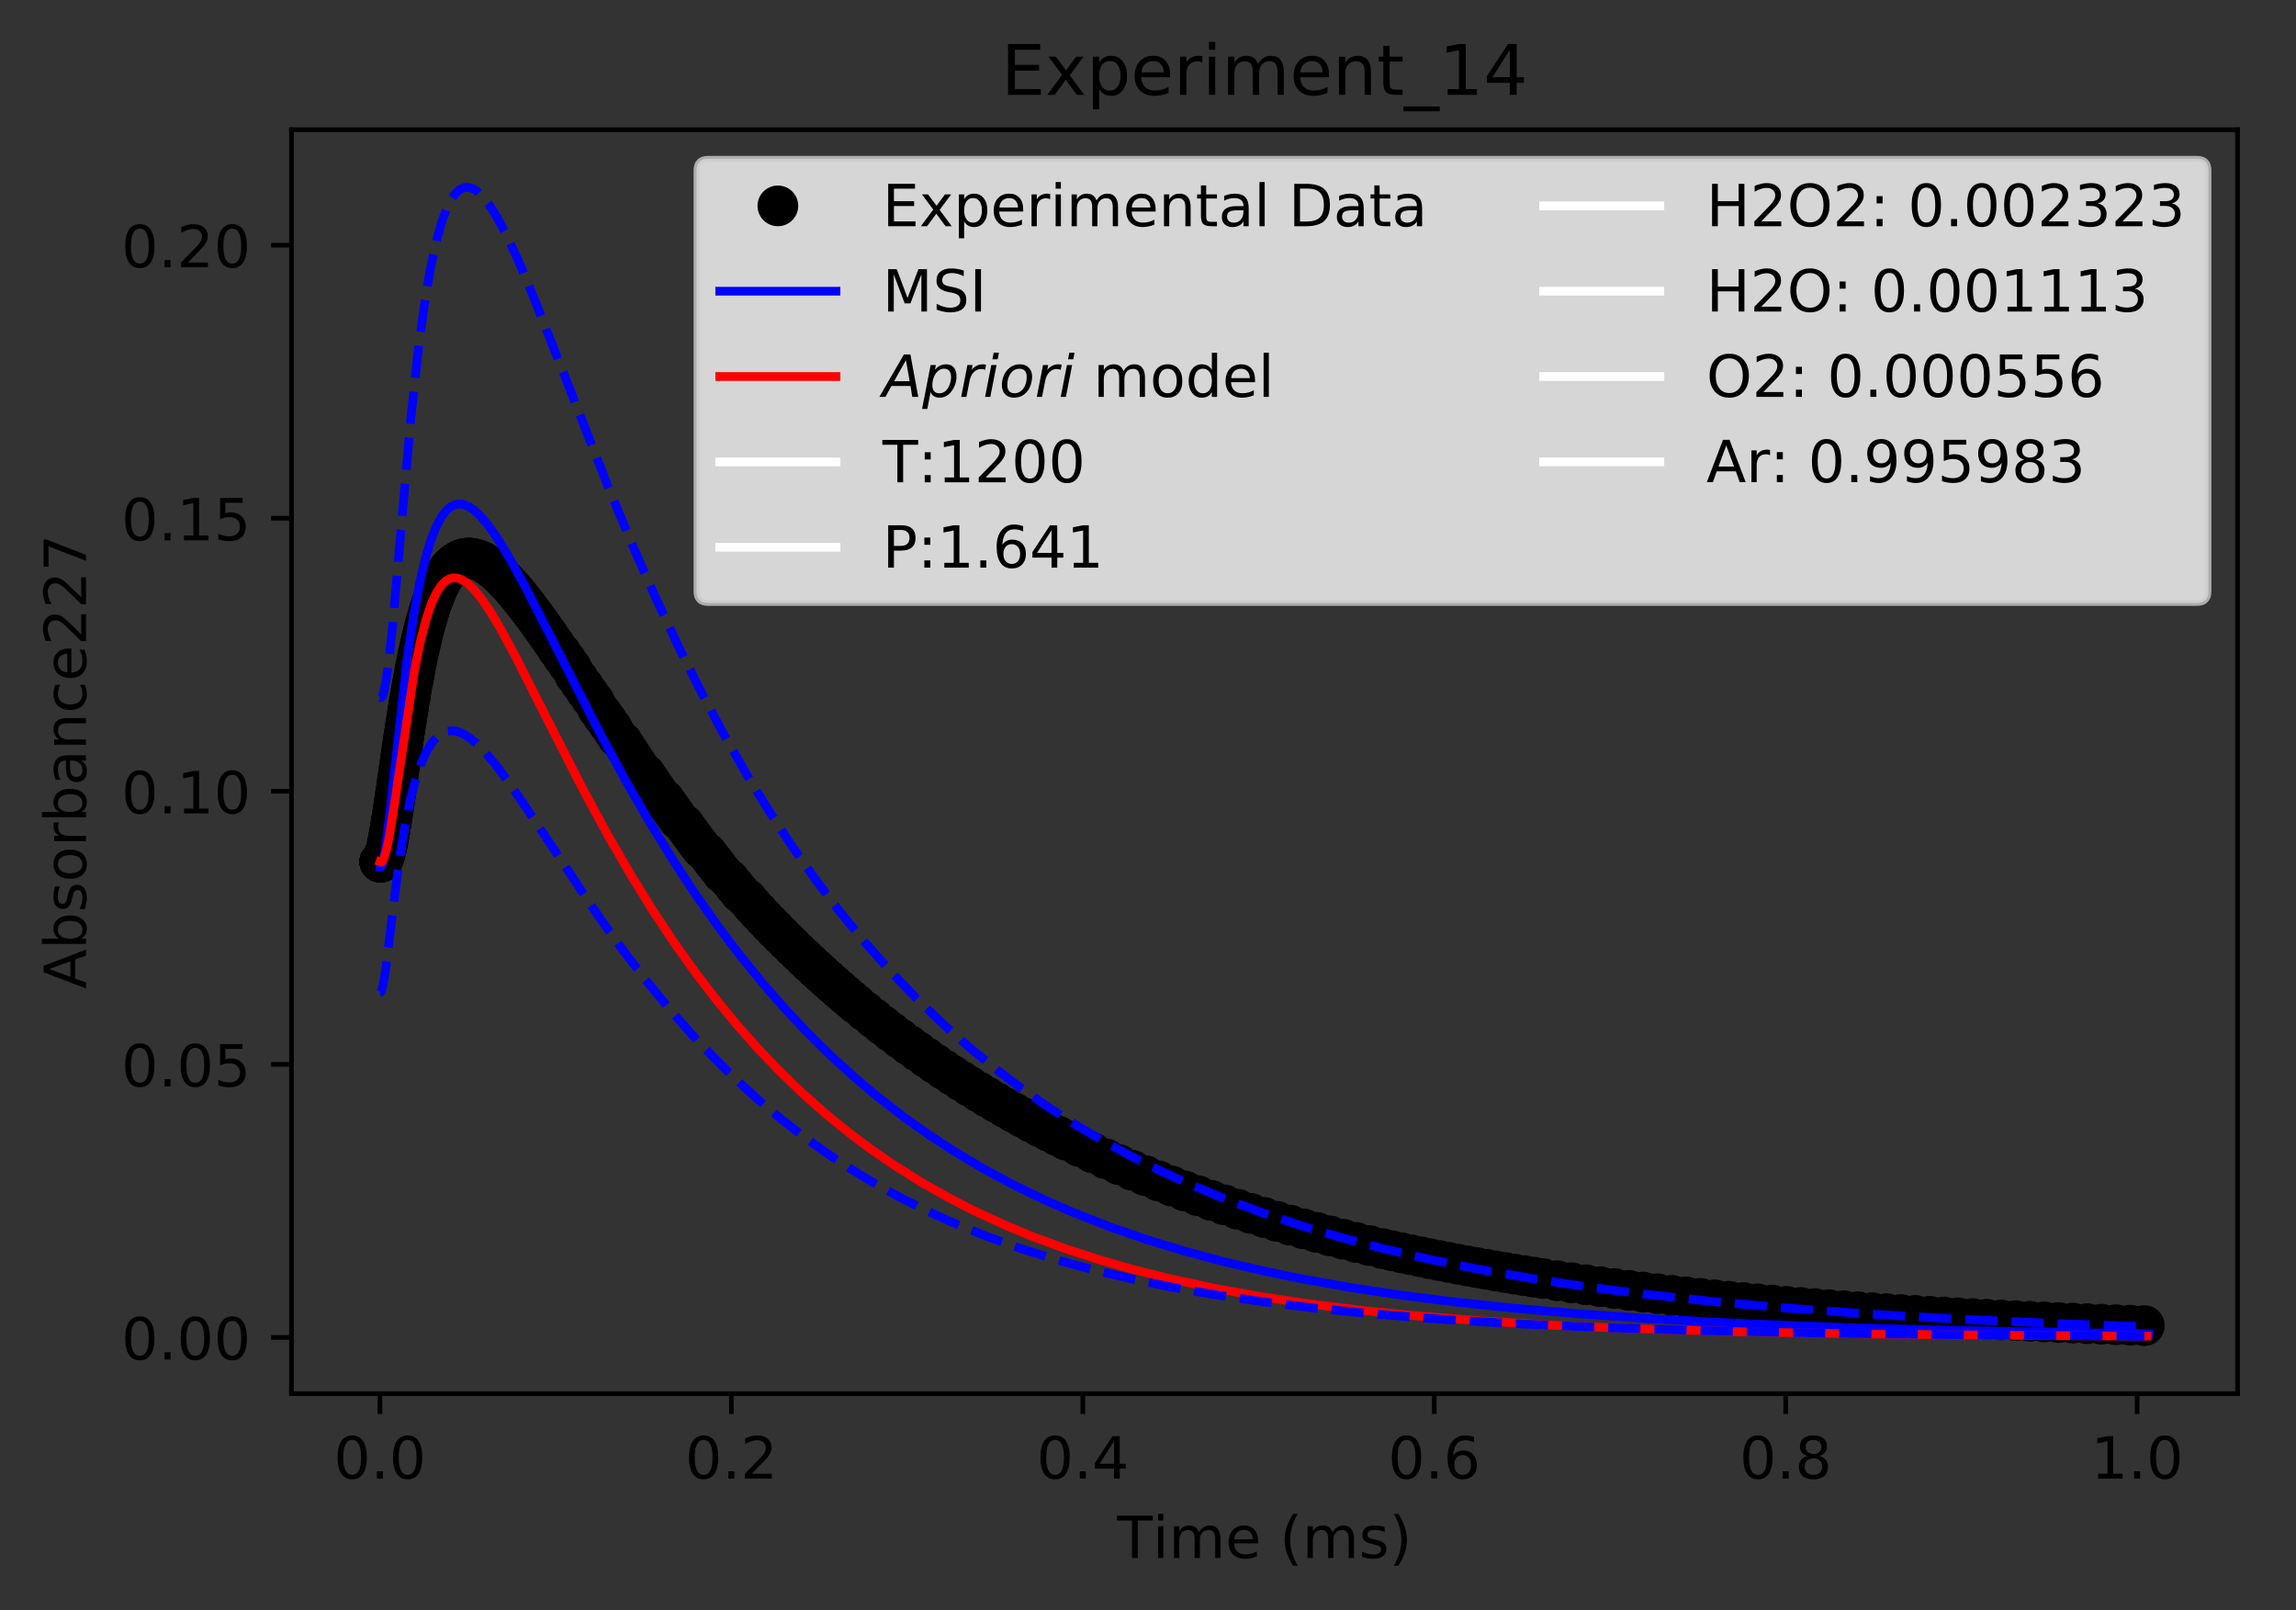<?xml version="1.0" encoding="utf-8" standalone="no"?>
<!DOCTYPE svg PUBLIC "-//W3C//DTD SVG 1.1//EN"
  "http://www.w3.org/Graphics/SVG/1.1/DTD/svg11.dtd">
<!-- Created with matplotlib (http://matplotlib.org/) -->
<svg height="277pt" version="1.1" viewBox="0 0 395 277" width="395pt" xmlns="http://www.w3.org/2000/svg" xmlns:xlink="http://www.w3.org/1999/xlink">
 <rect x="0" y="0" width="395" height="277" fill="#333333" stroke="none"/>
 <defs>
  <style type="text/css">
*{stroke-linecap:butt;stroke-linejoin:round;}
  </style>
 </defs>
 <g id="figure_1">
  <g id="patch_1">
   <path d="M 0 277.314 
L 395.644 277.314 
L 395.644 0 
L 0 0 
z
" style="fill:none;"/>
  </g>
  <g id="axes_1">
   <g id="patch_2">
    <path d="M 50.144 239.758 
L 384.944 239.758 
L 384.944 22.318 
L 50.144 22.318 
z
" style="fill:none;"/>
   </g>
   <g id="matplotlib.axis_1">
    <g id="xtick_1">
     <g id="line2d_1">
      <defs>
       <path d="M 0 0 
L 0 3.5 
" id="mad58d3b1d1" style="stroke:#000000;stroke-width:0.8;"/>
      </defs>
      <g>
       <use style="stroke:#000000;stroke-width:0.8;" x="65.362" xlink:href="#mad58d3b1d1" y="239.758"/>
      </g>
     </g>
     <g id="text_1">
      <!-- 0.0 -->
      <defs>
       <path d="M 31.781 66.406 
Q 24.172 66.406 20.328 58.906 
Q 16.5 51.422 16.5 36.375 
Q 16.5 21.391 20.328 13.891 
Q 24.172 6.391 31.781 6.391 
Q 39.453 6.391 43.281 13.891 
Q 47.125 21.391 47.125 36.375 
Q 47.125 51.422 43.281 58.906 
Q 39.453 66.406 31.781 66.406 
z
M 31.781 74.219 
Q 44.047 74.219 50.516 64.516 
Q 56.984 54.828 56.984 36.375 
Q 56.984 17.969 50.516 8.266 
Q 44.047 -1.422 31.781 -1.422 
Q 19.531 -1.422 13.062 8.266 
Q 6.594 17.969 6.594 36.375 
Q 6.594 54.828 13.062 64.516 
Q 19.531 74.219 31.781 74.219 
z
" id="DejaVuSans-30"/>
       <path d="M 10.688 12.406 
L 21 12.406 
L 21 0 
L 10.688 0 
z
" id="DejaVuSans-2e"/>
      </defs>
      <g transform="translate(57.41 254.357)scale(0.1 -0.1)">
       <use xlink:href="#DejaVuSans-30"/>
       <use x="63.623" xlink:href="#DejaVuSans-2e"/>
       <use x="95.41" xlink:href="#DejaVuSans-30"/>
      </g>
     </g>
    </g>
    <g id="xtick_2">
     <g id="line2d_2">
      <g>
       <use style="stroke:#000000;stroke-width:0.8;" x="125.824" xlink:href="#mad58d3b1d1" y="239.758"/>
      </g>
     </g>
     <g id="text_2">
      <!-- 0.2 -->
      <defs>
       <path d="M 19.188 8.297 
L 53.609 8.297 
L 53.609 0 
L 7.328 0 
L 7.328 8.297 
Q 12.938 14.109 22.625 23.891 
Q 32.328 33.688 34.812 36.531 
Q 39.547 41.844 41.422 45.531 
Q 43.312 49.219 43.312 52.781 
Q 43.312 58.594 39.234 62.25 
Q 35.156 65.922 28.609 65.922 
Q 23.969 65.922 18.812 64.312 
Q 13.672 62.703 7.812 59.422 
L 7.812 69.391 
Q 13.766 71.781 18.938 73 
Q 24.125 74.219 28.422 74.219 
Q 39.75 74.219 46.484 68.547 
Q 53.219 62.891 53.219 53.422 
Q 53.219 48.922 51.531 44.891 
Q 49.859 40.875 45.406 35.406 
Q 44.188 33.984 37.641 27.219 
Q 31.109 20.453 19.188 8.297 
z
" id="DejaVuSans-32"/>
      </defs>
      <g transform="translate(117.873 254.357)scale(0.1 -0.1)">
       <use xlink:href="#DejaVuSans-30"/>
       <use x="63.623" xlink:href="#DejaVuSans-2e"/>
       <use x="95.41" xlink:href="#DejaVuSans-32"/>
      </g>
     </g>
    </g>
    <g id="xtick_3">
     <g id="line2d_3">
      <g>
       <use style="stroke:#000000;stroke-width:0.8;" x="186.287" xlink:href="#mad58d3b1d1" y="239.758"/>
      </g>
     </g>
     <g id="text_3">
      <!-- 0.4 -->
      <defs>
       <path d="M 37.797 64.312 
L 12.891 25.391 
L 37.797 25.391 
z
M 35.203 72.906 
L 47.609 72.906 
L 47.609 25.391 
L 58.016 25.391 
L 58.016 17.188 
L 47.609 17.188 
L 47.609 0 
L 37.797 0 
L 37.797 17.188 
L 4.891 17.188 
L 4.891 26.703 
z
" id="DejaVuSans-34"/>
      </defs>
      <g transform="translate(178.335 254.357)scale(0.1 -0.1)">
       <use xlink:href="#DejaVuSans-30"/>
       <use x="63.623" xlink:href="#DejaVuSans-2e"/>
       <use x="95.41" xlink:href="#DejaVuSans-34"/>
      </g>
     </g>
    </g>
    <g id="xtick_4">
     <g id="line2d_4">
      <g>
       <use style="stroke:#000000;stroke-width:0.8;" x="246.749" xlink:href="#mad58d3b1d1" y="239.758"/>
      </g>
     </g>
     <g id="text_4">
      <!-- 0.6 -->
      <defs>
       <path d="M 33.016 40.375 
Q 26.375 40.375 22.484 35.828 
Q 18.609 31.297 18.609 23.391 
Q 18.609 15.531 22.484 10.953 
Q 26.375 6.391 33.016 6.391 
Q 39.656 6.391 43.531 10.953 
Q 47.406 15.531 47.406 23.391 
Q 47.406 31.297 43.531 35.828 
Q 39.656 40.375 33.016 40.375 
z
M 52.594 71.297 
L 52.594 62.312 
Q 48.875 64.062 45.094 64.984 
Q 41.312 65.922 37.594 65.922 
Q 27.828 65.922 22.672 59.328 
Q 17.531 52.734 16.797 39.406 
Q 19.672 43.656 24.016 45.922 
Q 28.375 48.188 33.594 48.188 
Q 44.578 48.188 50.953 41.516 
Q 57.328 34.859 57.328 23.391 
Q 57.328 12.156 50.688 5.359 
Q 44.047 -1.422 33.016 -1.422 
Q 20.359 -1.422 13.672 8.266 
Q 6.984 17.969 6.984 36.375 
Q 6.984 53.656 15.188 63.938 
Q 23.391 74.219 37.203 74.219 
Q 40.922 74.219 44.703 73.484 
Q 48.484 72.75 52.594 71.297 
z
" id="DejaVuSans-36"/>
      </defs>
      <g transform="translate(238.798 254.357)scale(0.1 -0.1)">
       <use xlink:href="#DejaVuSans-30"/>
       <use x="63.623" xlink:href="#DejaVuSans-2e"/>
       <use x="95.41" xlink:href="#DejaVuSans-36"/>
      </g>
     </g>
    </g>
    <g id="xtick_5">
     <g id="line2d_5">
      <g>
       <use style="stroke:#000000;stroke-width:0.8;" x="307.212" xlink:href="#mad58d3b1d1" y="239.758"/>
      </g>
     </g>
     <g id="text_5">
      <!-- 0.8 -->
      <defs>
       <path d="M 31.781 34.625 
Q 24.75 34.625 20.719 30.859 
Q 16.703 27.094 16.703 20.516 
Q 16.703 13.922 20.719 10.156 
Q 24.75 6.391 31.781 6.391 
Q 38.812 6.391 42.859 10.172 
Q 46.922 13.969 46.922 20.516 
Q 46.922 27.094 42.891 30.859 
Q 38.875 34.625 31.781 34.625 
z
M 21.922 38.812 
Q 15.578 40.375 12.031 44.719 
Q 8.5 49.078 8.5 55.328 
Q 8.5 64.062 14.719 69.141 
Q 20.953 74.219 31.781 74.219 
Q 42.672 74.219 48.875 69.141 
Q 55.078 64.062 55.078 55.328 
Q 55.078 49.078 51.531 44.719 
Q 48 40.375 41.703 38.812 
Q 48.828 37.156 52.797 32.312 
Q 56.781 27.484 56.781 20.516 
Q 56.781 9.906 50.312 4.234 
Q 43.844 -1.422 31.781 -1.422 
Q 19.734 -1.422 13.25 4.234 
Q 6.781 9.906 6.781 20.516 
Q 6.781 27.484 10.781 32.312 
Q 14.797 37.156 21.922 38.812 
z
M 18.312 54.391 
Q 18.312 48.734 21.844 45.562 
Q 25.391 42.391 31.781 42.391 
Q 38.141 42.391 41.719 45.562 
Q 45.312 48.734 45.312 54.391 
Q 45.312 60.062 41.719 63.234 
Q 38.141 66.406 31.781 66.406 
Q 25.391 66.406 21.844 63.234 
Q 18.312 60.062 18.312 54.391 
z
" id="DejaVuSans-38"/>
      </defs>
      <g transform="translate(299.26 254.357)scale(0.1 -0.1)">
       <use xlink:href="#DejaVuSans-30"/>
       <use x="63.623" xlink:href="#DejaVuSans-2e"/>
       <use x="95.41" xlink:href="#DejaVuSans-38"/>
      </g>
     </g>
    </g>
    <g id="xtick_6">
     <g id="line2d_6">
      <g>
       <use style="stroke:#000000;stroke-width:0.8;" x="367.674" xlink:href="#mad58d3b1d1" y="239.758"/>
      </g>
     </g>
     <g id="text_6">
      <!-- 1.0 -->
      <defs>
       <path d="M 12.406 8.297 
L 28.516 8.297 
L 28.516 63.922 
L 10.984 60.406 
L 10.984 69.391 
L 28.422 72.906 
L 38.281 72.906 
L 38.281 8.297 
L 54.391 8.297 
L 54.391 0 
L 12.406 0 
z
" id="DejaVuSans-31"/>
      </defs>
      <g transform="translate(359.722 254.357)scale(0.1 -0.1)">
       <use xlink:href="#DejaVuSans-31"/>
       <use x="63.623" xlink:href="#DejaVuSans-2e"/>
       <use x="95.41" xlink:href="#DejaVuSans-30"/>
      </g>
     </g>
    </g>
    <g id="text_7">
     <!-- Time (ms) -->
     <defs>
      <path d="M -0.297 72.906 
L 61.375 72.906 
L 61.375 64.594 
L 35.5 64.594 
L 35.5 0 
L 25.594 0 
L 25.594 64.594 
L -0.297 64.594 
z
" id="DejaVuSans-54"/>
      <path d="M 9.422 54.688 
L 18.406 54.688 
L 18.406 0 
L 9.422 0 
z
M 9.422 75.984 
L 18.406 75.984 
L 18.406 64.594 
L 9.422 64.594 
z
" id="DejaVuSans-69"/>
      <path d="M 52 44.188 
Q 55.375 50.25 60.062 53.125 
Q 64.75 56 71.094 56 
Q 79.641 56 84.281 50.016 
Q 88.922 44.047 88.922 33.016 
L 88.922 0 
L 79.891 0 
L 79.891 32.719 
Q 79.891 40.578 77.094 44.375 
Q 74.312 48.188 68.609 48.188 
Q 61.625 48.188 57.562 43.547 
Q 53.516 38.922 53.516 30.906 
L 53.516 0 
L 44.484 0 
L 44.484 32.719 
Q 44.484 40.625 41.703 44.406 
Q 38.922 48.188 33.109 48.188 
Q 26.219 48.188 22.156 43.531 
Q 18.109 38.875 18.109 30.906 
L 18.109 0 
L 9.078 0 
L 9.078 54.688 
L 18.109 54.688 
L 18.109 46.188 
Q 21.188 51.219 25.484 53.609 
Q 29.781 56 35.688 56 
Q 41.656 56 45.828 52.969 
Q 50 49.953 52 44.188 
z
" id="DejaVuSans-6d"/>
      <path d="M 56.203 29.594 
L 56.203 25.203 
L 14.891 25.203 
Q 15.484 15.922 20.484 11.062 
Q 25.484 6.203 34.422 6.203 
Q 39.594 6.203 44.453 7.469 
Q 49.312 8.734 54.109 11.281 
L 54.109 2.781 
Q 49.266 0.734 44.188 -0.344 
Q 39.109 -1.422 33.891 -1.422 
Q 20.797 -1.422 13.156 6.188 
Q 5.516 13.812 5.516 26.812 
Q 5.516 40.234 12.766 48.109 
Q 20.016 56 32.328 56 
Q 43.359 56 49.781 48.891 
Q 56.203 41.797 56.203 29.594 
z
M 47.219 32.234 
Q 47.125 39.594 43.094 43.984 
Q 39.062 48.391 32.422 48.391 
Q 24.906 48.391 20.391 44.141 
Q 15.875 39.891 15.188 32.172 
z
" id="DejaVuSans-65"/>
      <path id="DejaVuSans-20"/>
      <path d="M 31 75.875 
Q 24.469 64.656 21.281 53.656 
Q 18.109 42.672 18.109 31.391 
Q 18.109 20.125 21.312 9.062 
Q 24.516 -2 31 -13.188 
L 23.188 -13.188 
Q 15.875 -1.703 12.234 9.375 
Q 8.594 20.453 8.594 31.391 
Q 8.594 42.281 12.203 53.312 
Q 15.828 64.359 23.188 75.875 
z
" id="DejaVuSans-28"/>
      <path d="M 44.281 53.078 
L 44.281 44.578 
Q 40.484 46.531 36.375 47.5 
Q 32.281 48.484 27.875 48.484 
Q 21.188 48.484 17.844 46.438 
Q 14.5 44.391 14.5 40.281 
Q 14.5 37.156 16.891 35.375 
Q 19.281 33.594 26.516 31.984 
L 29.594 31.297 
Q 39.156 29.25 43.188 25.516 
Q 47.219 21.781 47.219 15.094 
Q 47.219 7.469 41.188 3.016 
Q 35.156 -1.422 24.609 -1.422 
Q 20.219 -1.422 15.453 -0.562 
Q 10.688 0.297 5.422 2 
L 5.422 11.281 
Q 10.406 8.688 15.234 7.391 
Q 20.062 6.109 24.812 6.109 
Q 31.156 6.109 34.562 8.281 
Q 37.984 10.453 37.984 14.406 
Q 37.984 18.062 35.516 20.016 
Q 33.062 21.969 24.703 23.781 
L 21.578 24.516 
Q 13.234 26.266 9.516 29.906 
Q 5.812 33.547 5.812 39.891 
Q 5.812 47.609 11.281 51.797 
Q 16.75 56 26.812 56 
Q 31.781 56 36.172 55.266 
Q 40.578 54.547 44.281 53.078 
z
" id="DejaVuSans-73"/>
      <path d="M 8.016 75.875 
L 15.828 75.875 
Q 23.141 64.359 26.781 53.312 
Q 30.422 42.281 30.422 31.391 
Q 30.422 20.453 26.781 9.375 
Q 23.141 -1.703 15.828 -13.188 
L 8.016 -13.188 
Q 14.5 -2 17.703 9.062 
Q 20.906 20.125 20.906 31.391 
Q 20.906 42.672 17.703 53.656 
Q 14.5 64.656 8.016 75.875 
z
" id="DejaVuSans-29"/>
     </defs>
     <g transform="translate(192.191 268.035)scale(0.1 -0.1)">
      <use xlink:href="#DejaVuSans-54"/>
      <use x="61.037" xlink:href="#DejaVuSans-69"/>
      <use x="88.82" xlink:href="#DejaVuSans-6d"/>
      <use x="186.232" xlink:href="#DejaVuSans-65"/>
      <use x="247.756" xlink:href="#DejaVuSans-20"/>
      <use x="279.543" xlink:href="#DejaVuSans-28"/>
      <use x="318.557" xlink:href="#DejaVuSans-6d"/>
      <use x="415.969" xlink:href="#DejaVuSans-73"/>
      <use x="468.068" xlink:href="#DejaVuSans-29"/>
     </g>
    </g>
   </g>
   <g id="matplotlib.axis_2">
    <g id="ytick_1">
     <g id="line2d_7">
      <defs>
       <path d="M 0 0 
L -3.5 0 
" id="ma3a727ac2a" style="stroke:#000000;stroke-width:0.8;"/>
      </defs>
      <g>
       <use style="stroke:#000000;stroke-width:0.8;" x="50.144" xlink:href="#ma3a727ac2a" y="230.081"/>
      </g>
     </g>
     <g id="text_8">
      <!-- 0.00 -->
      <g transform="translate(20.878 233.881)scale(0.1 -0.1)">
       <use xlink:href="#DejaVuSans-30"/>
       <use x="63.623" xlink:href="#DejaVuSans-2e"/>
       <use x="95.41" xlink:href="#DejaVuSans-30"/>
       <use x="159.033" xlink:href="#DejaVuSans-30"/>
      </g>
     </g>
    </g>
    <g id="ytick_2">
     <g id="line2d_8">
      <g>
       <use style="stroke:#000000;stroke-width:0.8;" x="50.144" xlink:href="#ma3a727ac2a" y="183.107"/>
      </g>
     </g>
     <g id="text_9">
      <!-- 0.05 -->
      <defs>
       <path d="M 10.797 72.906 
L 49.516 72.906 
L 49.516 64.594 
L 19.828 64.594 
L 19.828 46.734 
Q 21.969 47.469 24.109 47.828 
Q 26.266 48.188 28.422 48.188 
Q 40.625 48.188 47.75 41.5 
Q 54.891 34.812 54.891 23.391 
Q 54.891 11.625 47.562 5.094 
Q 40.234 -1.422 26.906 -1.422 
Q 22.312 -1.422 17.547 -0.641 
Q 12.797 0.141 7.719 1.703 
L 7.719 11.625 
Q 12.109 9.234 16.797 8.062 
Q 21.484 6.891 26.703 6.891 
Q 35.156 6.891 40.078 11.328 
Q 45.016 15.766 45.016 23.391 
Q 45.016 31 40.078 35.438 
Q 35.156 39.891 26.703 39.891 
Q 22.75 39.891 18.812 39.016 
Q 14.891 38.141 10.797 36.281 
z
" id="DejaVuSans-35"/>
      </defs>
      <g transform="translate(20.878 186.906)scale(0.1 -0.1)">
       <use xlink:href="#DejaVuSans-30"/>
       <use x="63.623" xlink:href="#DejaVuSans-2e"/>
       <use x="95.41" xlink:href="#DejaVuSans-30"/>
       <use x="159.033" xlink:href="#DejaVuSans-35"/>
      </g>
     </g>
    </g>
    <g id="ytick_3">
     <g id="line2d_9">
      <g>
       <use style="stroke:#000000;stroke-width:0.8;" x="50.144" xlink:href="#ma3a727ac2a" y="136.132"/>
      </g>
     </g>
     <g id="text_10">
      <!-- 0.10 -->
      <g transform="translate(20.878 139.931)scale(0.1 -0.1)">
       <use xlink:href="#DejaVuSans-30"/>
       <use x="63.623" xlink:href="#DejaVuSans-2e"/>
       <use x="95.41" xlink:href="#DejaVuSans-31"/>
       <use x="159.033" xlink:href="#DejaVuSans-30"/>
      </g>
     </g>
    </g>
    <g id="ytick_4">
     <g id="line2d_10">
      <g>
       <use style="stroke:#000000;stroke-width:0.8;" x="50.144" xlink:href="#ma3a727ac2a" y="89.157"/>
      </g>
     </g>
     <g id="text_11">
      <!-- 0.15 -->
      <g transform="translate(20.878 92.957)scale(0.1 -0.1)">
       <use xlink:href="#DejaVuSans-30"/>
       <use x="63.623" xlink:href="#DejaVuSans-2e"/>
       <use x="95.41" xlink:href="#DejaVuSans-31"/>
       <use x="159.033" xlink:href="#DejaVuSans-35"/>
      </g>
     </g>
    </g>
    <g id="ytick_5">
     <g id="line2d_11">
      <g>
       <use style="stroke:#000000;stroke-width:0.8;" x="50.144" xlink:href="#ma3a727ac2a" y="42.183"/>
      </g>
     </g>
     <g id="text_12">
      <!-- 0.20 -->
      <g transform="translate(20.878 45.982)scale(0.1 -0.1)">
       <use xlink:href="#DejaVuSans-30"/>
       <use x="63.623" xlink:href="#DejaVuSans-2e"/>
       <use x="95.41" xlink:href="#DejaVuSans-32"/>
       <use x="159.033" xlink:href="#DejaVuSans-30"/>
      </g>
     </g>
    </g>
    <g id="text_13">
     <!-- Absorbance227 -->
     <defs>
      <path d="M 34.188 63.188 
L 20.797 26.906 
L 47.609 26.906 
z
M 28.609 72.906 
L 39.797 72.906 
L 67.578 0 
L 57.328 0 
L 50.688 18.703 
L 17.828 18.703 
L 11.188 0 
L 0.781 0 
z
" id="DejaVuSans-41"/>
      <path d="M 48.688 27.297 
Q 48.688 37.203 44.609 42.844 
Q 40.531 48.484 33.406 48.484 
Q 26.266 48.484 22.188 42.844 
Q 18.109 37.203 18.109 27.297 
Q 18.109 17.391 22.188 11.75 
Q 26.266 6.109 33.406 6.109 
Q 40.531 6.109 44.609 11.75 
Q 48.688 17.391 48.688 27.297 
z
M 18.109 46.391 
Q 20.953 51.266 25.266 53.625 
Q 29.594 56 35.594 56 
Q 45.562 56 51.781 48.094 
Q 58.016 40.188 58.016 27.297 
Q 58.016 14.406 51.781 6.484 
Q 45.562 -1.422 35.594 -1.422 
Q 29.594 -1.422 25.266 0.953 
Q 20.953 3.328 18.109 8.203 
L 18.109 0 
L 9.078 0 
L 9.078 75.984 
L 18.109 75.984 
z
" id="DejaVuSans-62"/>
      <path d="M 30.609 48.391 
Q 23.391 48.391 19.188 42.75 
Q 14.984 37.109 14.984 27.297 
Q 14.984 17.484 19.156 11.844 
Q 23.344 6.203 30.609 6.203 
Q 37.797 6.203 41.984 11.859 
Q 46.188 17.531 46.188 27.297 
Q 46.188 37.016 41.984 42.703 
Q 37.797 48.391 30.609 48.391 
z
M 30.609 56 
Q 42.328 56 49.016 48.375 
Q 55.719 40.766 55.719 27.297 
Q 55.719 13.875 49.016 6.219 
Q 42.328 -1.422 30.609 -1.422 
Q 18.844 -1.422 12.172 6.219 
Q 5.516 13.875 5.516 27.297 
Q 5.516 40.766 12.172 48.375 
Q 18.844 56 30.609 56 
z
" id="DejaVuSans-6f"/>
      <path d="M 41.109 46.297 
Q 39.594 47.172 37.812 47.578 
Q 36.031 48 33.891 48 
Q 26.266 48 22.188 43.047 
Q 18.109 38.094 18.109 28.812 
L 18.109 0 
L 9.078 0 
L 9.078 54.688 
L 18.109 54.688 
L 18.109 46.188 
Q 20.953 51.172 25.484 53.578 
Q 30.031 56 36.531 56 
Q 37.453 56 38.578 55.875 
Q 39.703 55.766 41.062 55.516 
z
" id="DejaVuSans-72"/>
      <path d="M 34.281 27.484 
Q 23.391 27.484 19.188 25 
Q 14.984 22.516 14.984 16.5 
Q 14.984 11.719 18.141 8.906 
Q 21.297 6.109 26.703 6.109 
Q 34.188 6.109 38.703 11.406 
Q 43.219 16.703 43.219 25.484 
L 43.219 27.484 
z
M 52.203 31.203 
L 52.203 0 
L 43.219 0 
L 43.219 8.297 
Q 40.141 3.328 35.547 0.953 
Q 30.953 -1.422 24.312 -1.422 
Q 15.922 -1.422 10.953 3.297 
Q 6 8.016 6 15.922 
Q 6 25.141 12.172 29.828 
Q 18.359 34.516 30.609 34.516 
L 43.219 34.516 
L 43.219 35.406 
Q 43.219 41.609 39.141 45 
Q 35.062 48.391 27.688 48.391 
Q 23 48.391 18.547 47.266 
Q 14.109 46.141 10.016 43.891 
L 10.016 52.203 
Q 14.938 54.109 19.578 55.047 
Q 24.219 56 28.609 56 
Q 40.484 56 46.344 49.844 
Q 52.203 43.703 52.203 31.203 
z
" id="DejaVuSans-61"/>
      <path d="M 54.891 33.016 
L 54.891 0 
L 45.906 0 
L 45.906 32.719 
Q 45.906 40.484 42.875 44.328 
Q 39.844 48.188 33.797 48.188 
Q 26.516 48.188 22.312 43.547 
Q 18.109 38.922 18.109 30.906 
L 18.109 0 
L 9.078 0 
L 9.078 54.688 
L 18.109 54.688 
L 18.109 46.188 
Q 21.344 51.125 25.703 53.562 
Q 30.078 56 35.797 56 
Q 45.219 56 50.047 50.172 
Q 54.891 44.344 54.891 33.016 
z
" id="DejaVuSans-6e"/>
      <path d="M 48.781 52.594 
L 48.781 44.188 
Q 44.969 46.297 41.141 47.344 
Q 37.312 48.391 33.406 48.391 
Q 24.656 48.391 19.812 42.844 
Q 14.984 37.312 14.984 27.297 
Q 14.984 17.281 19.812 11.734 
Q 24.656 6.203 33.406 6.203 
Q 37.312 6.203 41.141 7.25 
Q 44.969 8.297 48.781 10.406 
L 48.781 2.094 
Q 45.016 0.344 40.984 -0.531 
Q 36.969 -1.422 32.422 -1.422 
Q 20.062 -1.422 12.781 6.344 
Q 5.516 14.109 5.516 27.297 
Q 5.516 40.672 12.859 48.328 
Q 20.219 56 33.016 56 
Q 37.156 56 41.109 55.141 
Q 45.062 54.297 48.781 52.594 
z
" id="DejaVuSans-63"/>
      <path d="M 8.203 72.906 
L 55.078 72.906 
L 55.078 68.703 
L 28.609 0 
L 18.312 0 
L 43.219 64.594 
L 8.203 64.594 
z
" id="DejaVuSans-37"/>
     </defs>
     <g transform="translate(14.798 170.129)rotate(-90)scale(0.1 -0.1)">
      <use xlink:href="#DejaVuSans-41"/>
      <use x="68.408" xlink:href="#DejaVuSans-62"/>
      <use x="131.885" xlink:href="#DejaVuSans-73"/>
      <use x="183.984" xlink:href="#DejaVuSans-6f"/>
      <use x="245.166" xlink:href="#DejaVuSans-72"/>
      <use x="286.279" xlink:href="#DejaVuSans-62"/>
      <use x="349.756" xlink:href="#DejaVuSans-61"/>
      <use x="411.035" xlink:href="#DejaVuSans-6e"/>
      <use x="474.414" xlink:href="#DejaVuSans-63"/>
      <use x="529.395" xlink:href="#DejaVuSans-65"/>
      <use x="590.918" xlink:href="#DejaVuSans-32"/>
      <use x="654.541" xlink:href="#DejaVuSans-32"/>
      <use x="718.164" xlink:href="#DejaVuSans-37"/>
     </g>
    </g>
   </g>
   <g id="line2d_12">
    <defs>
     <path d="M 0 3 
C 0.796 3 1.559 2.684 2.121 2.121 
C 2.684 1.559 3 0.796 3 0 
C 3 -0.796 2.684 -1.559 2.121 -2.121 
C 1.559 -2.684 0.796 -3 0 -3 
C -0.796 -3 -1.559 -2.684 -2.121 -2.121 
C -2.684 -1.559 -3 -0.796 -3 0 
C -3 0.796 -2.684 1.559 -2.121 2.121 
C -1.559 2.684 -0.796 3 0 3 
z
" id="m33f90ef9eb" style="stroke:#000000;"/>
    </defs>
    <g clip-path="url(#p7e7a88763f)">
     <use style="stroke:#000000;" x="65.362" xlink:href="#m33f90ef9eb" y="148.255"/>
     <use style="stroke:#000000;" x="65.362" xlink:href="#m33f90ef9eb" y="148.255"/>
     <use style="stroke:#000000;" x="65.362" xlink:href="#m33f90ef9eb" y="148.255"/>
     <use style="stroke:#000000;" x="65.362" xlink:href="#m33f90ef9eb" y="148.255"/>
     <use style="stroke:#000000;" x="65.362" xlink:href="#m33f90ef9eb" y="148.255"/>
     <use style="stroke:#000000;" x="65.362" xlink:href="#m33f90ef9eb" y="148.255"/>
     <use style="stroke:#000000;" x="65.362" xlink:href="#m33f90ef9eb" y="148.255"/>
     <use style="stroke:#000000;" x="65.362" xlink:href="#m33f90ef9eb" y="148.255"/>
     <use style="stroke:#000000;" x="65.362" xlink:href="#m33f90ef9eb" y="148.255"/>
     <use style="stroke:#000000;" x="65.363" xlink:href="#m33f90ef9eb" y="148.256"/>
     <use style="stroke:#000000;" x="65.363" xlink:href="#m33f90ef9eb" y="148.256"/>
     <use style="stroke:#000000;" x="65.364" xlink:href="#m33f90ef9eb" y="148.257"/>
     <use style="stroke:#000000;" x="65.365" xlink:href="#m33f90ef9eb" y="148.257"/>
     <use style="stroke:#000000;" x="65.366" xlink:href="#m33f90ef9eb" y="148.258"/>
     <use style="stroke:#000000;" x="65.367" xlink:href="#m33f90ef9eb" y="148.259"/>
     <use style="stroke:#000000;" x="65.368" xlink:href="#m33f90ef9eb" y="148.26"/>
     <use style="stroke:#000000;" x="65.369" xlink:href="#m33f90ef9eb" y="148.26"/>
     <use style="stroke:#000000;" x="65.37" xlink:href="#m33f90ef9eb" y="148.261"/>
     <use style="stroke:#000000;" x="65.372" xlink:href="#m33f90ef9eb" y="148.263"/>
     <use style="stroke:#000000;" x="65.374" xlink:href="#m33f90ef9eb" y="148.264"/>
     <use style="stroke:#000000;" x="65.376" xlink:href="#m33f90ef9eb" y="148.266"/>
     <use style="stroke:#000000;" x="65.378" xlink:href="#m33f90ef9eb" y="148.267"/>
     <use style="stroke:#000000;" x="65.382" xlink:href="#m33f90ef9eb" y="148.269"/>
     <use style="stroke:#000000;" x="65.39" xlink:href="#m33f90ef9eb" y="148.275"/>
     <use style="stroke:#000000;" x="65.398" xlink:href="#m33f90ef9eb" y="148.279"/>
     <use style="stroke:#000000;" x="65.406" xlink:href="#m33f90ef9eb" y="148.284"/>
     <use style="stroke:#000000;" x="65.414" xlink:href="#m33f90ef9eb" y="148.288"/>
     <use style="stroke:#000000;" x="65.422" xlink:href="#m33f90ef9eb" y="148.291"/>
     <use style="stroke:#000000;" x="65.431" xlink:href="#m33f90ef9eb" y="148.295"/>
     <use style="stroke:#000000;" x="65.441" xlink:href="#m33f90ef9eb" y="148.298"/>
     <use style="stroke:#000000;" x="65.451" xlink:href="#m33f90ef9eb" y="148.301"/>
     <use style="stroke:#000000;" x="65.461" xlink:href="#m33f90ef9eb" y="148.303"/>
     <use style="stroke:#000000;" x="65.471" xlink:href="#m33f90ef9eb" y="148.304"/>
     <use style="stroke:#000000;" x="65.494" xlink:href="#m33f90ef9eb" y="148.306"/>
     <use style="stroke:#000000;" x="65.516" xlink:href="#m33f90ef9eb" y="148.304"/>
     <use style="stroke:#000000;" x="65.538" xlink:href="#m33f90ef9eb" y="148.299"/>
     <use style="stroke:#000000;" x="65.561" xlink:href="#m33f90ef9eb" y="148.292"/>
     <use style="stroke:#000000;" x="65.583" xlink:href="#m33f90ef9eb" y="148.282"/>
     <use style="stroke:#000000;" x="65.605" xlink:href="#m33f90ef9eb" y="148.268"/>
     <use style="stroke:#000000;" x="65.628" xlink:href="#m33f90ef9eb" y="148.253"/>
     <use style="stroke:#000000;" x="65.65" xlink:href="#m33f90ef9eb" y="148.234"/>
     <use style="stroke:#000000;" x="65.673" xlink:href="#m33f90ef9eb" y="148.213"/>
     <use style="stroke:#000000;" x="65.716" xlink:href="#m33f90ef9eb" y="148.164"/>
     <use style="stroke:#000000;" x="65.746" xlink:href="#m33f90ef9eb" y="148.123"/>
     <use style="stroke:#000000;" x="65.779" xlink:href="#m33f90ef9eb" y="148.077"/>
     <use style="stroke:#000000;" x="65.809" xlink:href="#m33f90ef9eb" y="148.027"/>
     <use style="stroke:#000000;" x="65.84" xlink:href="#m33f90ef9eb" y="147.972"/>
     <use style="stroke:#000000;" x="65.87" xlink:href="#m33f90ef9eb" y="147.912"/>
     <use style="stroke:#000000;" x="65.924" xlink:href="#m33f90ef9eb" y="147.795"/>
     <use style="stroke:#000000;" x="65.982" xlink:href="#m33f90ef9eb" y="147.665"/>
     <use style="stroke:#000000;" x="66.036" xlink:href="#m33f90ef9eb" y="147.522"/>
     <use style="stroke:#000000;" x="66.091" xlink:href="#m33f90ef9eb" y="147.366"/>
     <use style="stroke:#000000;" x="66.145" xlink:href="#m33f90ef9eb" y="147.197"/>
     <use style="stroke:#000000;" x="66.199" xlink:href="#m33f90ef9eb" y="147.017"/>
     <use style="stroke:#000000;" x="66.254" xlink:href="#m33f90ef9eb" y="146.826"/>
     <use style="stroke:#000000;" x="66.308" xlink:href="#m33f90ef9eb" y="146.623"/>
     <use style="stroke:#000000;" x="66.363" xlink:href="#m33f90ef9eb" y="146.41"/>
     <use style="stroke:#000000;" x="66.417" xlink:href="#m33f90ef9eb" y="146.187"/>
     <use style="stroke:#000000;" x="66.471" xlink:href="#m33f90ef9eb" y="145.954"/>
     <use style="stroke:#000000;" x="66.529" xlink:href="#m33f90ef9eb" y="145.712"/>
     <use style="stroke:#000000;" x="66.583" xlink:href="#m33f90ef9eb" y="145.461"/>
     <use style="stroke:#000000;" x="66.638" xlink:href="#m33f90ef9eb" y="145.201"/>
     <use style="stroke:#000000;" x="66.692" xlink:href="#m33f90ef9eb" y="144.934"/>
     <use style="stroke:#000000;" x="66.747" xlink:href="#m33f90ef9eb" y="144.658"/>
     <use style="stroke:#000000;" x="66.801" xlink:href="#m33f90ef9eb" y="144.375"/>
     <use style="stroke:#000000;" x="66.855" xlink:href="#m33f90ef9eb" y="144.084"/>
     <use style="stroke:#000000;" x="66.91" xlink:href="#m33f90ef9eb" y="143.787"/>
     <use style="stroke:#000000;" x="66.964" xlink:href="#m33f90ef9eb" y="143.484"/>
     <use style="stroke:#000000;" x="67.019" xlink:href="#m33f90ef9eb" y="143.174"/>
     <use style="stroke:#000000;" x="67.076" xlink:href="#m33f90ef9eb" y="142.858"/>
     <use style="stroke:#000000;" x="67.13" xlink:href="#m33f90ef9eb" y="142.537"/>
     <use style="stroke:#000000;" x="67.185" xlink:href="#m33f90ef9eb" y="142.211"/>
     <use style="stroke:#000000;" x="67.239" xlink:href="#m33f90ef9eb" y="141.879"/>
     <use style="stroke:#000000;" x="67.294" xlink:href="#m33f90ef9eb" y="141.543"/>
     <use style="stroke:#000000;" x="67.348" xlink:href="#m33f90ef9eb" y="141.203"/>
     <use style="stroke:#000000;" x="67.403" xlink:href="#m33f90ef9eb" y="140.858"/>
     <use style="stroke:#000000;" x="67.457" xlink:href="#m33f90ef9eb" y="140.51"/>
     <use style="stroke:#000000;" x="67.511" xlink:href="#m33f90ef9eb" y="140.158"/>
     <use style="stroke:#000000;" x="67.566" xlink:href="#m33f90ef9eb" y="139.802"/>
     <use style="stroke:#000000;" x="67.623" xlink:href="#m33f90ef9eb" y="139.444"/>
     <use style="stroke:#000000;" x="67.678" xlink:href="#m33f90ef9eb" y="139.082"/>
     <use style="stroke:#000000;" x="67.732" xlink:href="#m33f90ef9eb" y="138.718"/>
     <use style="stroke:#000000;" x="67.786" xlink:href="#m33f90ef9eb" y="138.351"/>
     <use style="stroke:#000000;" x="67.841" xlink:href="#m33f90ef9eb" y="137.982"/>
     <use style="stroke:#000000;" x="67.895" xlink:href="#m33f90ef9eb" y="137.611"/>
     <use style="stroke:#000000;" x="67.95" xlink:href="#m33f90ef9eb" y="137.238"/>
     <use style="stroke:#000000;" x="68.004" xlink:href="#m33f90ef9eb" y="136.864"/>
     <use style="stroke:#000000;" x="68.059" xlink:href="#m33f90ef9eb" y="136.488"/>
     <use style="stroke:#000000;" x="68.113" xlink:href="#m33f90ef9eb" y="136.11"/>
     <use style="stroke:#000000;" x="68.198" xlink:href="#m33f90ef9eb" y="135.542"/>
     <use style="stroke:#000000;" x="68.279" xlink:href="#m33f90ef9eb" y="134.972"/>
     <use style="stroke:#000000;" x="68.361" xlink:href="#m33f90ef9eb" y="134.4"/>
     <use style="stroke:#000000;" x="68.446" xlink:href="#m33f90ef9eb" y="133.827"/>
     <use style="stroke:#000000;" x="68.536" xlink:href="#m33f90ef9eb" y="133.254"/>
     <use style="stroke:#000000;" x="68.597" xlink:href="#m33f90ef9eb" y="132.681"/>
     <use style="stroke:#000000;" x="68.687" xlink:href="#m33f90ef9eb" y="132.108"/>
     <use style="stroke:#000000;" x="68.778" xlink:href="#m33f90ef9eb" y="131.537"/>
     <use style="stroke:#000000;" x="68.839" xlink:href="#m33f90ef9eb" y="130.967"/>
     <use style="stroke:#000000;" x="68.929" xlink:href="#m33f90ef9eb" y="130.397"/>
     <use style="stroke:#000000;" x="69.02" xlink:href="#m33f90ef9eb" y="129.831"/>
     <use style="stroke:#000000;" x="69.111" xlink:href="#m33f90ef9eb" y="129.266"/>
     <use style="stroke:#000000;" x="69.171" xlink:href="#m33f90ef9eb" y="128.703"/>
     <use style="stroke:#000000;" x="69.262" xlink:href="#m33f90ef9eb" y="128.144"/>
     <use style="stroke:#000000;" x="69.352" xlink:href="#m33f90ef9eb" y="127.588"/>
     <use style="stroke:#000000;" x="69.413" xlink:href="#m33f90ef9eb" y="127.036"/>
     <use style="stroke:#000000;" x="69.504" xlink:href="#m33f90ef9eb" y="126.487"/>
     <use style="stroke:#000000;" x="69.594" xlink:href="#m33f90ef9eb" y="125.941"/>
     <use style="stroke:#000000;" x="69.685" xlink:href="#m33f90ef9eb" y="125.4"/>
     <use style="stroke:#000000;" x="69.745" xlink:href="#m33f90ef9eb" y="124.864"/>
     <use style="stroke:#000000;" x="69.836" xlink:href="#m33f90ef9eb" y="124.331"/>
     <use style="stroke:#000000;" x="69.927" xlink:href="#m33f90ef9eb" y="123.804"/>
     <use style="stroke:#000000;" x="70.018" xlink:href="#m33f90ef9eb" y="123.281"/>
     <use style="stroke:#000000;" x="70.078" xlink:href="#m33f90ef9eb" y="122.762"/>
     <use style="stroke:#000000;" x="70.169" xlink:href="#m33f90ef9eb" y="122.249"/>
     <use style="stroke:#000000;" x="70.259" xlink:href="#m33f90ef9eb" y="121.741"/>
     <use style="stroke:#000000;" x="70.32" xlink:href="#m33f90ef9eb" y="121.238"/>
     <use style="stroke:#000000;" x="70.411" xlink:href="#m33f90ef9eb" y="120.74"/>
     <use style="stroke:#000000;" x="70.501" xlink:href="#m33f90ef9eb" y="120.249"/>
     <use style="stroke:#000000;" x="70.592" xlink:href="#m33f90ef9eb" y="119.762"/>
     <use style="stroke:#000000;" x="70.652" xlink:href="#m33f90ef9eb" y="119.281"/>
     <use style="stroke:#000000;" x="70.773" xlink:href="#m33f90ef9eb" y="118.563"/>
     <use style="stroke:#000000;" x="70.894" xlink:href="#m33f90ef9eb" y="117.86"/>
     <use style="stroke:#000000;" x="71.045" xlink:href="#m33f90ef9eb" y="117.168"/>
     <use style="stroke:#000000;" x="71.166" xlink:href="#m33f90ef9eb" y="116.491"/>
     <use style="stroke:#000000;" x="71.287" xlink:href="#m33f90ef9eb" y="115.827"/>
     <use style="stroke:#000000;" x="71.408" xlink:href="#m33f90ef9eb" y="115.176"/>
     <use style="stroke:#000000;" x="71.529" xlink:href="#m33f90ef9eb" y="114.539"/>
     <use style="stroke:#000000;" x="71.65" xlink:href="#m33f90ef9eb" y="113.915"/>
     <use style="stroke:#000000;" x="71.771" xlink:href="#m33f90ef9eb" y="113.304"/>
     <use style="stroke:#000000;" x="71.892" xlink:href="#m33f90ef9eb" y="112.708"/>
     <use style="stroke:#000000;" x="72.013" xlink:href="#m33f90ef9eb" y="112.124"/>
     <use style="stroke:#000000;" x="72.164" xlink:href="#m33f90ef9eb" y="111.554"/>
     <use style="stroke:#000000;" x="72.285" xlink:href="#m33f90ef9eb" y="110.997"/>
     <use style="stroke:#000000;" x="72.406" xlink:href="#m33f90ef9eb" y="110.453"/>
     <use style="stroke:#000000;" x="72.527" xlink:href="#m33f90ef9eb" y="109.922"/>
     <use style="stroke:#000000;" x="72.648" xlink:href="#m33f90ef9eb" y="109.404"/>
     <use style="stroke:#000000;" x="72.769" xlink:href="#m33f90ef9eb" y="108.899"/>
     <use style="stroke:#000000;" x="72.889" xlink:href="#m33f90ef9eb" y="108.407"/>
     <use style="stroke:#000000;" x="73.01" xlink:href="#m33f90ef9eb" y="107.927"/>
     <use style="stroke:#000000;" x="73.131" xlink:href="#m33f90ef9eb" y="107.46"/>
     <use style="stroke:#000000;" x="73.283" xlink:href="#m33f90ef9eb" y="107.004"/>
     <use style="stroke:#000000;" x="73.403" xlink:href="#m33f90ef9eb" y="106.561"/>
     <use style="stroke:#000000;" x="73.524" xlink:href="#m33f90ef9eb" y="106.129"/>
     <use style="stroke:#000000;" x="73.645" xlink:href="#m33f90ef9eb" y="105.709"/>
     <use style="stroke:#000000;" x="73.766" xlink:href="#m33f90ef9eb" y="105.302"/>
     <use style="stroke:#000000;" x="73.887" xlink:href="#m33f90ef9eb" y="104.904"/>
     <use style="stroke:#000000;" x="74.008" xlink:href="#m33f90ef9eb" y="104.519"/>
     <use style="stroke:#000000;" x="74.129" xlink:href="#m33f90ef9eb" y="104.144"/>
     <use style="stroke:#000000;" x="74.25" xlink:href="#m33f90ef9eb" y="103.781"/>
     <use style="stroke:#000000;" x="74.401" xlink:href="#m33f90ef9eb" y="103.428"/>
     <use style="stroke:#000000;" x="74.522" xlink:href="#m33f90ef9eb" y="103.086"/>
     <use style="stroke:#000000;" x="74.643" xlink:href="#m33f90ef9eb" y="102.754"/>
     <use style="stroke:#000000;" x="74.764" xlink:href="#m33f90ef9eb" y="102.432"/>
     <use style="stroke:#000000;" x="74.885" xlink:href="#m33f90ef9eb" y="102.12"/>
     <use style="stroke:#000000;" x="75.006" xlink:href="#m33f90ef9eb" y="101.818"/>
     <use style="stroke:#000000;" x="75.127" xlink:href="#m33f90ef9eb" y="101.526"/>
     <use style="stroke:#000000;" x="75.248" xlink:href="#m33f90ef9eb" y="101.243"/>
     <use style="stroke:#000000;" x="75.368" xlink:href="#m33f90ef9eb" y="100.97"/>
     <use style="stroke:#000000;" x="75.52" xlink:href="#m33f90ef9eb" y="100.706"/>
     <use style="stroke:#000000;" x="75.641" xlink:href="#m33f90ef9eb" y="100.451"/>
     <use style="stroke:#000000;" x="75.761" xlink:href="#m33f90ef9eb" y="100.204"/>
     <use style="stroke:#000000;" x="75.882" xlink:href="#m33f90ef9eb" y="99.966"/>
     <use style="stroke:#000000;" x="76.003" xlink:href="#m33f90ef9eb" y="99.738"/>
     <use style="stroke:#000000;" x="76.124" xlink:href="#m33f90ef9eb" y="99.517"/>
     <use style="stroke:#000000;" x="76.245" xlink:href="#m33f90ef9eb" y="99.305"/>
     <use style="stroke:#000000;" x="76.366" xlink:href="#m33f90ef9eb" y="99.1"/>
     <use style="stroke:#000000;" x="76.487" xlink:href="#m33f90ef9eb" y="98.904"/>
     <use style="stroke:#000000;" x="76.608" xlink:href="#m33f90ef9eb" y="98.715"/>
     <use style="stroke:#000000;" x="76.759" xlink:href="#m33f90ef9eb" y="98.533"/>
     <use style="stroke:#000000;" x="76.88" xlink:href="#m33f90ef9eb" y="98.361"/>
     <use style="stroke:#000000;" x="77.061" xlink:href="#m33f90ef9eb" y="98.111"/>
     <use style="stroke:#000000;" x="77.243" xlink:href="#m33f90ef9eb" y="97.879"/>
     <use style="stroke:#000000;" x="77.424" xlink:href="#m33f90ef9eb" y="97.662"/>
     <use style="stroke:#000000;" x="77.636" xlink:href="#m33f90ef9eb" y="97.461"/>
     <use style="stroke:#000000;" x="77.817" xlink:href="#m33f90ef9eb" y="97.274"/>
     <use style="stroke:#000000;" x="77.999" xlink:href="#m33f90ef9eb" y="97.103"/>
     <use style="stroke:#000000;" x="78.18" xlink:href="#m33f90ef9eb" y="96.945"/>
     <use style="stroke:#000000;" x="78.392" xlink:href="#m33f90ef9eb" y="96.801"/>
     <use style="stroke:#000000;" x="78.573" xlink:href="#m33f90ef9eb" y="96.671"/>
     <use style="stroke:#000000;" x="78.754" xlink:href="#m33f90ef9eb" y="96.554"/>
     <use style="stroke:#000000;" x="78.936" xlink:href="#m33f90ef9eb" y="96.45"/>
     <use style="stroke:#000000;" x="79.147" xlink:href="#m33f90ef9eb" y="96.358"/>
     <use style="stroke:#000000;" x="79.329" xlink:href="#m33f90ef9eb" y="96.278"/>
     <use style="stroke:#000000;" x="79.51" xlink:href="#m33f90ef9eb" y="96.209"/>
     <use style="stroke:#000000;" x="79.692" xlink:href="#m33f90ef9eb" y="96.152"/>
     <use style="stroke:#000000;" x="79.873" xlink:href="#m33f90ef9eb" y="96.105"/>
     <use style="stroke:#000000;" x="80.085" xlink:href="#m33f90ef9eb" y="96.069"/>
     <use style="stroke:#000000;" x="80.266" xlink:href="#m33f90ef9eb" y="96.044"/>
     <use style="stroke:#000000;" x="80.447" xlink:href="#m33f90ef9eb" y="96.028"/>
     <use style="stroke:#000000;" x="80.629" xlink:href="#m33f90ef9eb" y="96.022"/>
     <use style="stroke:#000000;" x="80.84" xlink:href="#m33f90ef9eb" y="96.025"/>
     <use style="stroke:#000000;" x="81.022" xlink:href="#m33f90ef9eb" y="96.038"/>
     <use style="stroke:#000000;" x="81.203" xlink:href="#m33f90ef9eb" y="96.06"/>
     <use style="stroke:#000000;" x="81.384" xlink:href="#m33f90ef9eb" y="96.09"/>
     <use style="stroke:#000000;" x="81.596" xlink:href="#m33f90ef9eb" y="96.128"/>
     <use style="stroke:#000000;" x="81.777" xlink:href="#m33f90ef9eb" y="96.174"/>
     <use style="stroke:#000000;" x="81.959" xlink:href="#m33f90ef9eb" y="96.229"/>
     <use style="stroke:#000000;" x="82.14" xlink:href="#m33f90ef9eb" y="96.292"/>
     <use style="stroke:#000000;" x="82.322" xlink:href="#m33f90ef9eb" y="96.361"/>
     <use style="stroke:#000000;" x="82.533" xlink:href="#m33f90ef9eb" y="96.437"/>
     <use style="stroke:#000000;" x="82.715" xlink:href="#m33f90ef9eb" y="96.521"/>
     <use style="stroke:#000000;" x="82.896" xlink:href="#m33f90ef9eb" y="96.612"/>
     <use style="stroke:#000000;" x="83.077" xlink:href="#m33f90ef9eb" y="96.709"/>
     <use style="stroke:#000000;" x="83.289" xlink:href="#m33f90ef9eb" y="96.812"/>
     <use style="stroke:#000000;" x="83.47" xlink:href="#m33f90ef9eb" y="96.922"/>
     <use style="stroke:#000000;" x="83.652" xlink:href="#m33f90ef9eb" y="97.038"/>
     <use style="stroke:#000000;" x="83.833" xlink:href="#m33f90ef9eb" y="97.159"/>
     <use style="stroke:#000000;" x="84.045" xlink:href="#m33f90ef9eb" y="97.286"/>
     <use style="stroke:#000000;" x="84.226" xlink:href="#m33f90ef9eb" y="97.418"/>
     <use style="stroke:#000000;" x="84.408" xlink:href="#m33f90ef9eb" y="97.556"/>
     <use style="stroke:#000000;" x="84.589" xlink:href="#m33f90ef9eb" y="97.699"/>
     <use style="stroke:#000000;" x="84.77" xlink:href="#m33f90ef9eb" y="97.848"/>
     <use style="stroke:#000000;" x="84.982" xlink:href="#m33f90ef9eb" y="98"/>
     <use style="stroke:#000000;" x="85.163" xlink:href="#m33f90ef9eb" y="98.158"/>
     <use style="stroke:#000000;" x="85.435" xlink:href="#m33f90ef9eb" y="98.405"/>
     <use style="stroke:#000000;" x="85.738" xlink:href="#m33f90ef9eb" y="98.66"/>
     <use style="stroke:#000000;" x="86.01" xlink:href="#m33f90ef9eb" y="98.926"/>
     <use style="stroke:#000000;" x="86.312" xlink:href="#m33f90ef9eb" y="99.201"/>
     <use style="stroke:#000000;" x="86.584" xlink:href="#m33f90ef9eb" y="99.485"/>
     <use style="stroke:#000000;" x="86.856" xlink:href="#m33f90ef9eb" y="99.776"/>
     <use style="stroke:#000000;" x="87.159" xlink:href="#m33f90ef9eb" y="100.076"/>
     <use style="stroke:#000000;" x="87.431" xlink:href="#m33f90ef9eb" y="100.382"/>
     <use style="stroke:#000000;" x="87.733" xlink:href="#m33f90ef9eb" y="100.696"/>
     <use style="stroke:#000000;" x="88.005" xlink:href="#m33f90ef9eb" y="101.017"/>
     <use style="stroke:#000000;" x="88.307" xlink:href="#m33f90ef9eb" y="101.344"/>
     <use style="stroke:#000000;" x="88.579" xlink:href="#m33f90ef9eb" y="101.677"/>
     <use style="stroke:#000000;" x="88.852" xlink:href="#m33f90ef9eb" y="102.016"/>
     <use style="stroke:#000000;" x="89.154" xlink:href="#m33f90ef9eb" y="102.36"/>
     <use style="stroke:#000000;" x="89.426" xlink:href="#m33f90ef9eb" y="102.71"/>
     <use style="stroke:#000000;" x="89.728" xlink:href="#m33f90ef9eb" y="103.064"/>
     <use style="stroke:#000000;" x="90" xlink:href="#m33f90ef9eb" y="103.424"/>
     <use style="stroke:#000000;" x="90.272" xlink:href="#m33f90ef9eb" y="103.786"/>
     <use style="stroke:#000000;" x="90.575" xlink:href="#m33f90ef9eb" y="104.154"/>
     <use style="stroke:#000000;" x="90.847" xlink:href="#m33f90ef9eb" y="104.526"/>
     <use style="stroke:#000000;" x="91.149" xlink:href="#m33f90ef9eb" y="104.901"/>
     <use style="stroke:#000000;" x="91.572" xlink:href="#m33f90ef9eb" y="105.488"/>
     <use style="stroke:#000000;" x="92.026" xlink:href="#m33f90ef9eb" y="106.081"/>
     <use style="stroke:#000000;" x="92.449" xlink:href="#m33f90ef9eb" y="106.683"/>
     <use style="stroke:#000000;" x="92.903" xlink:href="#m33f90ef9eb" y="107.29"/>
     <use style="stroke:#000000;" x="93.326" xlink:href="#m33f90ef9eb" y="107.902"/>
     <use style="stroke:#000000;" x="93.779" xlink:href="#m33f90ef9eb" y="108.52"/>
     <use style="stroke:#000000;" x="94.202" xlink:href="#m33f90ef9eb" y="109.143"/>
     <use style="stroke:#000000;" x="94.656" xlink:href="#m33f90ef9eb" y="109.77"/>
     <use style="stroke:#000000;" x="95.079" xlink:href="#m33f90ef9eb" y="110.401"/>
     <use style="stroke:#000000;" x="95.533" xlink:href="#m33f90ef9eb" y="111.034"/>
     <use style="stroke:#000000;" x="95.895" xlink:href="#m33f90ef9eb" y="111.671"/>
     <use style="stroke:#000000;" x="96.5" xlink:href="#m33f90ef9eb" y="112.31"/>
     <use style="stroke:#000000;" x="96.802" xlink:href="#m33f90ef9eb" y="112.951"/>
     <use style="stroke:#000000;" x="97.407" xlink:href="#m33f90ef9eb" y="113.594"/>
     <use style="stroke:#000000;" x="97.709" xlink:href="#m33f90ef9eb" y="114.237"/>
     <use style="stroke:#000000;" x="98.314" xlink:href="#m33f90ef9eb" y="114.883"/>
     <use style="stroke:#000000;" x="98.616" xlink:href="#m33f90ef9eb" y="115.528"/>
     <use style="stroke:#000000;" x="98.919" xlink:href="#m33f90ef9eb" y="116.174"/>
     <use style="stroke:#000000;" x="99.523" xlink:href="#m33f90ef9eb" y="116.821"/>
     <use style="stroke:#000000;" x="99.825" xlink:href="#m33f90ef9eb" y="117.467"/>
     <use style="stroke:#000000;" x="100.43" xlink:href="#m33f90ef9eb" y="118.113"/>
     <use style="stroke:#000000;" x="100.732" xlink:href="#m33f90ef9eb" y="118.76"/>
     <use style="stroke:#000000;" x="101.337" xlink:href="#m33f90ef9eb" y="119.405"/>
     <use style="stroke:#000000;" x="101.639" xlink:href="#m33f90ef9eb" y="120.05"/>
     <use style="stroke:#000000;" x="102.244" xlink:href="#m33f90ef9eb" y="120.692"/>
     <use style="stroke:#000000;" x="102.546" xlink:href="#m33f90ef9eb" y="121.335"/>
     <use style="stroke:#000000;" x="102.849" xlink:href="#m33f90ef9eb" y="121.976"/>
     <use style="stroke:#000000;" x="103.453" xlink:href="#m33f90ef9eb" y="122.616"/>
     <use style="stroke:#000000;" x="103.756" xlink:href="#m33f90ef9eb" y="123.253"/>
     <use style="stroke:#000000;" x="104.36" xlink:href="#m33f90ef9eb" y="123.89"/>
     <use style="stroke:#000000;" x="104.662" xlink:href="#m33f90ef9eb" y="124.525"/>
     <use style="stroke:#000000;" x="105.267" xlink:href="#m33f90ef9eb" y="125.158"/>
     <use style="stroke:#000000;" x="105.569" xlink:href="#m33f90ef9eb" y="125.788"/>
     <use style="stroke:#000000;" x="106.174" xlink:href="#m33f90ef9eb" y="126.732"/>
     <use style="stroke:#000000;" x="107.081" xlink:href="#m33f90ef9eb" y="127.671"/>
     <use style="stroke:#000000;" x="107.686" xlink:href="#m33f90ef9eb" y="128.605"/>
     <use style="stroke:#000000;" x="108.29" xlink:href="#m33f90ef9eb" y="129.532"/>
     <use style="stroke:#000000;" x="108.895" xlink:href="#m33f90ef9eb" y="130.455"/>
     <use style="stroke:#000000;" x="109.499" xlink:href="#m33f90ef9eb" y="131.371"/>
     <use style="stroke:#000000;" x="110.104" xlink:href="#m33f90ef9eb" y="132.281"/>
     <use style="stroke:#000000;" x="111.011" xlink:href="#m33f90ef9eb" y="133.185"/>
     <use style="stroke:#000000;" x="111.616" xlink:href="#m33f90ef9eb" y="134.083"/>
     <use style="stroke:#000000;" x="112.22" xlink:href="#m33f90ef9eb" y="134.974"/>
     <use style="stroke:#000000;" x="112.825" xlink:href="#m33f90ef9eb" y="135.859"/>
     <use style="stroke:#000000;" x="113.43" xlink:href="#m33f90ef9eb" y="136.736"/>
     <use style="stroke:#000000;" x="114.336" xlink:href="#m33f90ef9eb" y="137.607"/>
     <use style="stroke:#000000;" x="114.941" xlink:href="#m33f90ef9eb" y="138.472"/>
     <use style="stroke:#000000;" x="115.546" xlink:href="#m33f90ef9eb" y="139.329"/>
     <use style="stroke:#000000;" x="116.15" xlink:href="#m33f90ef9eb" y="140.18"/>
     <use style="stroke:#000000;" x="116.755" xlink:href="#m33f90ef9eb" y="141.023"/>
     <use style="stroke:#000000;" x="117.662" xlink:href="#m33f90ef9eb" y="141.86"/>
     <use style="stroke:#000000;" x="118.267" xlink:href="#m33f90ef9eb" y="142.69"/>
     <use style="stroke:#000000;" x="118.871" xlink:href="#m33f90ef9eb" y="143.513"/>
     <use style="stroke:#000000;" x="119.476" xlink:href="#m33f90ef9eb" y="144.328"/>
     <use style="stroke:#000000;" x="120.08" xlink:href="#m33f90ef9eb" y="145.137"/>
     <use style="stroke:#000000;" x="120.685" xlink:href="#m33f90ef9eb" y="145.939"/>
     <use style="stroke:#000000;" x="121.592" xlink:href="#m33f90ef9eb" y="146.734"/>
     <use style="stroke:#000000;" x="122.197" xlink:href="#m33f90ef9eb" y="147.522"/>
     <use style="stroke:#000000;" x="122.801" xlink:href="#m33f90ef9eb" y="148.303"/>
     <use style="stroke:#000000;" x="123.406" xlink:href="#m33f90ef9eb" y="149.077"/>
     <use style="stroke:#000000;" x="124.313" xlink:href="#m33f90ef9eb" y="150.229"/>
     <use style="stroke:#000000;" x="125.522" xlink:href="#m33f90ef9eb" y="151.365"/>
     <use style="stroke:#000000;" x="126.429" xlink:href="#m33f90ef9eb" y="152.486"/>
     <use style="stroke:#000000;" x="127.336" xlink:href="#m33f90ef9eb" y="153.592"/>
     <use style="stroke:#000000;" x="128.545" xlink:href="#m33f90ef9eb" y="154.682"/>
     <use style="stroke:#000000;" x="129.452" xlink:href="#m33f90ef9eb" y="155.758"/>
     <use style="stroke:#000000;" x="130.411" xlink:href="#m33f90ef9eb" y="156.819"/>
     <use style="stroke:#000000;" x="131.405" xlink:href="#m33f90ef9eb" y="157.864"/>
     <use style="stroke:#000000;" x="132.398" xlink:href="#m33f90ef9eb" y="158.896"/>
     <use style="stroke:#000000;" x="133.392" xlink:href="#m33f90ef9eb" y="159.913"/>
     <use style="stroke:#000000;" x="134.385" xlink:href="#m33f90ef9eb" y="160.915"/>
     <use style="stroke:#000000;" x="135.379" xlink:href="#m33f90ef9eb" y="161.904"/>
     <use style="stroke:#000000;" x="136.372" xlink:href="#m33f90ef9eb" y="162.879"/>
     <use style="stroke:#000000;" x="137.366" xlink:href="#m33f90ef9eb" y="163.84"/>
     <use style="stroke:#000000;" x="138.359" xlink:href="#m33f90ef9eb" y="164.787"/>
     <use style="stroke:#000000;" x="139.352" xlink:href="#m33f90ef9eb" y="165.721"/>
     <use style="stroke:#000000;" x="140.346" xlink:href="#m33f90ef9eb" y="166.642"/>
     <use style="stroke:#000000;" x="141.34" xlink:href="#m33f90ef9eb" y="167.55"/>
     <use style="stroke:#000000;" x="142.333" xlink:href="#m33f90ef9eb" y="168.445"/>
     <use style="stroke:#000000;" x="143.327" xlink:href="#m33f90ef9eb" y="169.327"/>
     <use style="stroke:#000000;" x="144.32" xlink:href="#m33f90ef9eb" y="170.196"/>
     <use style="stroke:#000000;" x="145.313" xlink:href="#m33f90ef9eb" y="171.054"/>
     <use style="stroke:#000000;" x="146.307" xlink:href="#m33f90ef9eb" y="171.899"/>
     <use style="stroke:#000000;" x="147.301" xlink:href="#m33f90ef9eb" y="172.731"/>
     <use style="stroke:#000000;" x="148.805" xlink:href="#m33f90ef9eb" y="173.97"/>
     <use style="stroke:#000000;" x="150.31" xlink:href="#m33f90ef9eb" y="175.183"/>
     <use style="stroke:#000000;" x="151.814" xlink:href="#m33f90ef9eb" y="176.369"/>
     <use style="stroke:#000000;" x="153.319" xlink:href="#m33f90ef9eb" y="177.53"/>
     <use style="stroke:#000000;" x="154.823" xlink:href="#m33f90ef9eb" y="178.665"/>
     <use style="stroke:#000000;" x="156.328" xlink:href="#m33f90ef9eb" y="179.776"/>
     <use style="stroke:#000000;" x="157.833" xlink:href="#m33f90ef9eb" y="180.864"/>
     <use style="stroke:#000000;" x="159.337" xlink:href="#m33f90ef9eb" y="181.928"/>
     <use style="stroke:#000000;" x="160.842" xlink:href="#m33f90ef9eb" y="182.968"/>
     <use style="stroke:#000000;" x="162.346" xlink:href="#m33f90ef9eb" y="183.987"/>
     <use style="stroke:#000000;" x="163.851" xlink:href="#m33f90ef9eb" y="184.984"/>
     <use style="stroke:#000000;" x="165.356" xlink:href="#m33f90ef9eb" y="185.959"/>
     <use style="stroke:#000000;" x="166.86" xlink:href="#m33f90ef9eb" y="186.913"/>
     <use style="stroke:#000000;" x="168.364" xlink:href="#m33f90ef9eb" y="187.846"/>
     <use style="stroke:#000000;" x="169.869" xlink:href="#m33f90ef9eb" y="188.76"/>
     <use style="stroke:#000000;" x="171.374" xlink:href="#m33f90ef9eb" y="189.654"/>
     <use style="stroke:#000000;" x="172.878" xlink:href="#m33f90ef9eb" y="190.528"/>
     <use style="stroke:#000000;" x="174.383" xlink:href="#m33f90ef9eb" y="191.384"/>
     <use style="stroke:#000000;" x="175.887" xlink:href="#m33f90ef9eb" y="192.222"/>
     <use style="stroke:#000000;" x="177.392" xlink:href="#m33f90ef9eb" y="193.041"/>
     <use style="stroke:#000000;" x="178.897" xlink:href="#m33f90ef9eb" y="193.843"/>
     <use style="stroke:#000000;" x="180.401" xlink:href="#m33f90ef9eb" y="194.628"/>
     <use style="stroke:#000000;" x="181.906" xlink:href="#m33f90ef9eb" y="195.396"/>
     <use style="stroke:#000000;" x="183.41" xlink:href="#m33f90ef9eb" y="196.147"/>
     <use style="stroke:#000000;" x="185.678" xlink:href="#m33f90ef9eb" y="197.25"/>
     <use style="stroke:#000000;" x="187.946" xlink:href="#m33f90ef9eb" y="198.316"/>
     <use style="stroke:#000000;" x="190.214" xlink:href="#m33f90ef9eb" y="199.349"/>
     <use style="stroke:#000000;" x="192.482" xlink:href="#m33f90ef9eb" y="200.349"/>
     <use style="stroke:#000000;" x="194.75" xlink:href="#m33f90ef9eb" y="201.316"/>
     <use style="stroke:#000000;" x="197.018" xlink:href="#m33f90ef9eb" y="202.252"/>
     <use style="stroke:#000000;" x="199.286" xlink:href="#m33f90ef9eb" y="203.159"/>
     <use style="stroke:#000000;" x="201.553" xlink:href="#m33f90ef9eb" y="204.036"/>
     <use style="stroke:#000000;" x="203.821" xlink:href="#m33f90ef9eb" y="204.885"/>
     <use style="stroke:#000000;" x="206.089" xlink:href="#m33f90ef9eb" y="205.707"/>
     <use style="stroke:#000000;" x="208.357" xlink:href="#m33f90ef9eb" y="206.503"/>
     <use style="stroke:#000000;" x="210.625" xlink:href="#m33f90ef9eb" y="207.273"/>
     <use style="stroke:#000000;" x="212.893" xlink:href="#m33f90ef9eb" y="208.019"/>
     <use style="stroke:#000000;" x="215.161" xlink:href="#m33f90ef9eb" y="208.74"/>
     <use style="stroke:#000000;" x="217.429" xlink:href="#m33f90ef9eb" y="209.439"/>
     <use style="stroke:#000000;" x="219.697" xlink:href="#m33f90ef9eb" y="210.115"/>
     <use style="stroke:#000000;" x="221.965" xlink:href="#m33f90ef9eb" y="210.77"/>
     <use style="stroke:#000000;" x="224.233" xlink:href="#m33f90ef9eb" y="211.404"/>
     <use style="stroke:#000000;" x="226.501" xlink:href="#m33f90ef9eb" y="212.017"/>
     <use style="stroke:#000000;" x="228.769" xlink:href="#m33f90ef9eb" y="212.611"/>
     <use style="stroke:#000000;" x="231.036" xlink:href="#m33f90ef9eb" y="213.186"/>
     <use style="stroke:#000000;" x="233.304" xlink:href="#m33f90ef9eb" y="213.742"/>
     <use style="stroke:#000000;" x="235.572" xlink:href="#m33f90ef9eb" y="214.281"/>
     <use style="stroke:#000000;" x="237.84" xlink:href="#m33f90ef9eb" y="214.802"/>
     <use style="stroke:#000000;" x="239.462" xlink:href="#m33f90ef9eb" y="215.165"/>
     <use style="stroke:#000000;" x="241.085" xlink:href="#m33f90ef9eb" y="215.52"/>
     <use style="stroke:#000000;" x="242.708" xlink:href="#m33f90ef9eb" y="215.866"/>
     <use style="stroke:#000000;" x="244.33" xlink:href="#m33f90ef9eb" y="216.204"/>
     <use style="stroke:#000000;" x="245.953" xlink:href="#m33f90ef9eb" y="216.535"/>
     <use style="stroke:#000000;" x="247.575" xlink:href="#m33f90ef9eb" y="216.858"/>
     <use style="stroke:#000000;" x="249.198" xlink:href="#m33f90ef9eb" y="217.173"/>
     <use style="stroke:#000000;" x="250.82" xlink:href="#m33f90ef9eb" y="217.482"/>
     <use style="stroke:#000000;" x="252.443" xlink:href="#m33f90ef9eb" y="217.783"/>
     <use style="stroke:#000000;" x="254.065" xlink:href="#m33f90ef9eb" y="218.077"/>
     <use style="stroke:#000000;" x="255.688" xlink:href="#m33f90ef9eb" y="218.364"/>
     <use style="stroke:#000000;" x="257.31" xlink:href="#m33f90ef9eb" y="218.645"/>
     <use style="stroke:#000000;" x="258.933" xlink:href="#m33f90ef9eb" y="218.919"/>
     <use style="stroke:#000000;" x="260.555" xlink:href="#m33f90ef9eb" y="219.187"/>
     <use style="stroke:#000000;" x="262.178" xlink:href="#m33f90ef9eb" y="219.449"/>
     <use style="stroke:#000000;" x="263.801" xlink:href="#m33f90ef9eb" y="219.705"/>
     <use style="stroke:#000000;" x="265.423" xlink:href="#m33f90ef9eb" y="219.955"/>
     <use style="stroke:#000000;" x="267.887" xlink:href="#m33f90ef9eb" y="220.323"/>
     <use style="stroke:#000000;" x="270.352" xlink:href="#m33f90ef9eb" y="220.679"/>
     <use style="stroke:#000000;" x="272.816" xlink:href="#m33f90ef9eb" y="221.022"/>
     <use style="stroke:#000000;" x="275.28" xlink:href="#m33f90ef9eb" y="221.353"/>
     <use style="stroke:#000000;" x="277.744" xlink:href="#m33f90ef9eb" y="221.672"/>
     <use style="stroke:#000000;" x="280.208" xlink:href="#m33f90ef9eb" y="221.98"/>
     <use style="stroke:#000000;" x="282.672" xlink:href="#m33f90ef9eb" y="222.278"/>
     <use style="stroke:#000000;" x="285.136" xlink:href="#m33f90ef9eb" y="222.565"/>
     <use style="stroke:#000000;" x="287.6" xlink:href="#m33f90ef9eb" y="222.842"/>
     <use style="stroke:#000000;" x="290.064" xlink:href="#m33f90ef9eb" y="223.109"/>
     <use style="stroke:#000000;" x="292.529" xlink:href="#m33f90ef9eb" y="223.367"/>
     <use style="stroke:#000000;" x="294.993" xlink:href="#m33f90ef9eb" y="223.615"/>
     <use style="stroke:#000000;" x="297.457" xlink:href="#m33f90ef9eb" y="223.855"/>
     <use style="stroke:#000000;" x="299.921" xlink:href="#m33f90ef9eb" y="224.086"/>
     <use style="stroke:#000000;" x="302.385" xlink:href="#m33f90ef9eb" y="224.309"/>
     <use style="stroke:#000000;" x="304.849" xlink:href="#m33f90ef9eb" y="224.524"/>
     <use style="stroke:#000000;" x="307.313" xlink:href="#m33f90ef9eb" y="224.732"/>
     <use style="stroke:#000000;" x="309.778" xlink:href="#m33f90ef9eb" y="224.932"/>
     <use style="stroke:#000000;" x="312.242" xlink:href="#m33f90ef9eb" y="225.125"/>
     <use style="stroke:#000000;" x="314.706" xlink:href="#m33f90ef9eb" y="225.311"/>
     <use style="stroke:#000000;" x="317.17" xlink:href="#m33f90ef9eb" y="225.49"/>
     <use style="stroke:#000000;" x="319.634" xlink:href="#m33f90ef9eb" y="225.663"/>
     <use style="stroke:#000000;" x="322.098" xlink:href="#m33f90ef9eb" y="225.83"/>
     <use style="stroke:#000000;" x="324.562" xlink:href="#m33f90ef9eb" y="225.99"/>
     <use style="stroke:#000000;" x="327.027" xlink:href="#m33f90ef9eb" y="226.145"/>
     <use style="stroke:#000000;" x="329.491" xlink:href="#m33f90ef9eb" y="226.294"/>
     <use style="stroke:#000000;" x="331.955" xlink:href="#m33f90ef9eb" y="226.438"/>
     <use style="stroke:#000000;" x="334.419" xlink:href="#m33f90ef9eb" y="226.576"/>
     <use style="stroke:#000000;" x="336.883" xlink:href="#m33f90ef9eb" y="226.71"/>
     <use style="stroke:#000000;" x="339.347" xlink:href="#m33f90ef9eb" y="226.838"/>
     <use style="stroke:#000000;" x="341.811" xlink:href="#m33f90ef9eb" y="226.962"/>
     <use style="stroke:#000000;" x="344.275" xlink:href="#m33f90ef9eb" y="227.081"/>
     <use style="stroke:#000000;" x="346.739" xlink:href="#m33f90ef9eb" y="227.196"/>
     <use style="stroke:#000000;" x="349.204" xlink:href="#m33f90ef9eb" y="227.307"/>
     <use style="stroke:#000000;" x="351.668" xlink:href="#m33f90ef9eb" y="227.413"/>
     <use style="stroke:#000000;" x="354.132" xlink:href="#m33f90ef9eb" y="227.516"/>
     <use style="stroke:#000000;" x="356.596" xlink:href="#m33f90ef9eb" y="227.615"/>
     <use style="stroke:#000000;" x="359.06" xlink:href="#m33f90ef9eb" y="227.71"/>
     <use style="stroke:#000000;" x="361.524" xlink:href="#m33f90ef9eb" y="227.801"/>
     <use style="stroke:#000000;" x="363.988" xlink:href="#m33f90ef9eb" y="227.889"/>
     <use style="stroke:#000000;" x="366.453" xlink:href="#m33f90ef9eb" y="227.974"/>
     <use style="stroke:#000000;" x="368.916" xlink:href="#m33f90ef9eb" y="228.055"/>
    </g>
   </g>
   <g id="line2d_13">
    <path clip-path="url(#p7e7a88763f)" d="M 65.362 149.214 
L 65.512 149.221 
L 65.686 148.935 
L 65.965 147.924 
L 66.412 145.236 
L 67.15 139.094 
L 70.078 113.109 
L 71.193 105.657 
L 72.207 100.222 
L 73.221 95.927 
L 74.144 92.883 
L 75.067 90.558 
L 75.99 88.857 
L 76.759 87.856 
L 77.531 87.185 
L 78.226 86.836 
L 78.922 86.701 
L 79.617 86.758 
L 80.545 87.097 
L 81.472 87.697 
L 82.638 88.763 
L 84.042 90.424 
L 85.796 92.947 
L 87.902 96.447 
L 90.359 100.95 
L 94.578 109.2 
L 103.015 125.757 
L 107.438 133.929 
L 111.488 140.978 
L 115.538 147.587 
L 119.637 153.83 
L 123.595 159.442 
L 127.238 164.261 
L 131.191 169.132 
L 134.894 173.376 
L 138.887 177.628 
L 142.879 181.565 
L 146.872 185.208 
L 150.865 188.577 
L 155.745 192.353 
L 160.209 195.503 
L 164.19 198.089 
L 169.113 201.017 
L 174.037 203.674 
L 179.484 206.328 
L 184.389 208.485 
L 190.93 211.056 
L 197.471 213.316 
L 204.013 215.303 
L 210.554 217.052 
L 217.095 218.59 
L 223.636 219.945 
L 232.358 221.502 
L 241.08 222.818 
L 249.802 223.93 
L 260.704 225.082 
L 271.606 226.016 
L 284.689 226.909 
L 299.952 227.704 
L 317.395 228.371 
L 337.019 228.898 
L 361.004 229.323 
L 369.726 229.435 
L 369.726 229.435 
" style="fill:none;stroke:#0000ff;stroke-linecap:square;stroke-width:1.5;"/>
   </g>
   <g id="line2d_14">
    <path clip-path="url(#p7e7a88763f)" d="M 65.362 148.255 
L 65.579 148.334 
L 65.784 148.179 
L 66.064 147.642 
L 66.462 146.322 
L 66.986 143.799 
L 67.811 138.642 
L 71.314 115.242 
L 72.336 110.265 
L 73.358 106.367 
L 74.267 103.74 
L 75.064 102.021 
L 75.918 100.708 
L 76.602 100.009 
L 77.286 99.585 
L 77.97 99.404 
L 78.654 99.437 
L 79.509 99.742 
L 80.364 100.298 
L 81.48 101.339 
L 82.77 102.901 
L 84.317 105.162 
L 86.123 108.186 
L 88.855 113.255 
L 93.93 123.312 
L 100.199 135.608 
L 104.458 143.477 
L 108.593 150.632 
L 112.268 156.571 
L 115.943 162.116 
L 119.619 167.278 
L 123.294 172.076 
L 126.831 176.367 
L 130.43 180.422 
L 134.287 184.444 
L 138.145 188.153 
L 142.002 191.571 
L 145.86 194.719 
L 149.717 197.618 
L 153.575 200.286 
L 158.475 203.371 
L 163.256 206.081 
L 167.573 208.299 
L 172.963 210.79 
L 177.802 212.79 
L 183.518 214.896 
L 189.387 216.799 
L 195.256 218.472 
L 201.125 219.942 
L 208.95 221.626 
L 216.775 223.04 
L 224.601 224.225 
L 234.382 225.44 
L 244.164 226.41 
L 255.902 227.316 
L 267.64 228.002 
L 281.334 228.591 
L 298.941 229.105 
L 320.46 229.488 
L 349.805 229.76 
L 369.368 229.853 
L 369.368 229.853 
" style="fill:none;stroke:#ff0000;stroke-linecap:square;stroke-width:1.5;"/>
   </g>
   <g id="line2d_15">
    <path clip-path="url(#p7e7a88763f)" d="M 65.362 119.97 
L 65.561 120.039 
L 65.746 119.823 
L 65.982 119.197 
L 66.363 117.462 
L 66.855 114.071 
L 67.566 107.419 
L 68.778 93.497 
L 70.652 72.276 
L 71.892 60.759 
L 73.01 52.379 
L 74.008 46.412 
L 75.006 41.712 
L 76.003 38.123 
L 76.88 35.777 
L 77.636 34.29 
L 78.392 33.233 
L 79.147 32.564 
L 79.873 32.25 
L 80.629 32.226 
L 81.384 32.472 
L 82.14 32.963 
L 83.077 33.856 
L 84.226 35.328 
L 85.435 37.243 
L 87.159 40.489 
L 89.154 44.799 
L 91.572 50.542 
L 95.533 60.573 
L 104.662 83.836 
L 108.895 93.985 
L 112.825 102.893 
L 116.755 111.281 
L 120.685 119.147 
L 124.313 125.958 
L 128.545 133.382 
L 132.398 139.676 
L 136.372 145.733 
L 140.346 151.373 
L 144.32 156.626 
L 148.805 162.121 
L 153.319 167.223 
L 157.833 171.931 
L 162.346 176.263 
L 166.86 180.263 
L 171.374 183.956 
L 175.887 187.363 
L 180.401 190.509 
L 185.678 193.873 
L 190.214 196.534 
L 194.75 198.992 
L 199.286 201.259 
L 203.821 203.353 
L 210.625 206.203 
L 217.429 208.731 
L 224.233 210.983 
L 231.036 212.987 
L 237.84 214.774 
L 245.953 216.655 
L 254.065 218.298 
L 263.801 219.995 
L 272.816 221.346 
L 282.672 222.612 
L 294.993 223.937 
L 307.313 225.027 
L 322.098 226.087 
L 336.883 226.931 
L 354.132 227.701 
L 366.453 228.14 
L 368.916 228.002 
L 368.916 228.002 
" style="fill:none;stroke:#0000ff;stroke-dasharray:5.55,2.4;stroke-dashoffset:0;stroke-width:1.5;"/>
   </g>
   <g id="line2d_16">
    <path clip-path="url(#p7e7a88763f)" d="M 65.362 170.692 
L 65.494 170.674 
L 65.673 170.342 
L 65.924 169.38 
L 66.363 166.684 
L 67.239 159.474 
L 68.597 148.64 
L 69.594 142.398 
L 70.592 137.544 
L 71.529 134.012 
L 72.527 131.135 
L 73.403 129.226 
L 74.25 127.844 
L 75.127 126.821 
L 76.003 126.154 
L 76.88 125.794 
L 77.636 125.697 
L 78.573 125.813 
L 79.51 126.156 
L 80.629 126.817 
L 81.959 127.893 
L 83.652 129.625 
L 85.435 131.772 
L 88.005 135.261 
L 91.572 140.527 
L 102.849 157.447 
L 107.081 163.339 
L 111.011 168.482 
L 114.941 173.296 
L 118.871 177.783 
L 122.801 181.951 
L 126.429 185.526 
L 130.411 189.167 
L 134.385 192.517 
L 138.359 195.607 
L 142.333 198.452 
L 146.307 201.07 
L 150.31 203.491 
L 154.823 205.987 
L 159.337 208.251 
L 163.851 210.305 
L 169.869 212.747 
L 175.887 214.889 
L 181.906 216.768 
L 187.946 218.418 
L 194.75 220.034 
L 201.553 221.428 
L 208.357 222.629 
L 217.429 223.974 
L 226.501 225.076 
L 235.572 225.98 
L 247.575 226.932 
L 260.555 227.714 
L 275.28 228.369 
L 292.529 228.91 
L 314.706 229.36 
L 341.811 229.679 
L 368.916 229.874 
L 368.916 229.874 
" style="fill:none;stroke:#0000ff;stroke-dasharray:5.55,2.4;stroke-dashoffset:0;stroke-width:1.5;"/>
   </g>
   <g id="line2d_17"/>
   <g id="line2d_18"/>
   <g id="line2d_19"/>
   <g id="line2d_20"/>
   <g id="line2d_21"/>
   <g id="line2d_22"/>
   <g id="patch_3">
    <path d="M 50.144 239.758 
L 50.144 22.318 
" style="fill:none;stroke:#000000;stroke-linecap:square;stroke-linejoin:miter;stroke-width:0.8;"/>
   </g>
   <g id="patch_4">
    <path d="M 384.944 239.758 
L 384.944 22.318 
" style="fill:none;stroke:#000000;stroke-linecap:square;stroke-linejoin:miter;stroke-width:0.8;"/>
   </g>
   <g id="patch_5">
    <path d="M 50.144 239.758 
L 384.944 239.758 
" style="fill:none;stroke:#000000;stroke-linecap:square;stroke-linejoin:miter;stroke-width:0.8;"/>
   </g>
   <g id="patch_6">
    <path d="M 50.144 22.318 
L 384.944 22.318 
" style="fill:none;stroke:#000000;stroke-linecap:square;stroke-linejoin:miter;stroke-width:0.8;"/>
   </g>
   <g id="text_14">
    <!-- Experiment_14 -->
    <defs>
     <path d="M 9.812 72.906 
L 55.906 72.906 
L 55.906 64.594 
L 19.672 64.594 
L 19.672 43.016 
L 54.391 43.016 
L 54.391 34.719 
L 19.672 34.719 
L 19.672 8.297 
L 56.781 8.297 
L 56.781 0 
L 9.812 0 
z
" id="DejaVuSans-45"/>
     <path d="M 54.891 54.688 
L 35.109 28.078 
L 55.906 0 
L 45.312 0 
L 29.391 21.484 
L 13.484 0 
L 2.875 0 
L 24.125 28.609 
L 4.688 54.688 
L 15.281 54.688 
L 29.781 35.203 
L 44.281 54.688 
z
" id="DejaVuSans-78"/>
     <path d="M 18.109 8.203 
L 18.109 -20.797 
L 9.078 -20.797 
L 9.078 54.688 
L 18.109 54.688 
L 18.109 46.391 
Q 20.953 51.266 25.266 53.625 
Q 29.594 56 35.594 56 
Q 45.562 56 51.781 48.094 
Q 58.016 40.188 58.016 27.297 
Q 58.016 14.406 51.781 6.484 
Q 45.562 -1.422 35.594 -1.422 
Q 29.594 -1.422 25.266 0.953 
Q 20.953 3.328 18.109 8.203 
z
M 48.688 27.297 
Q 48.688 37.203 44.609 42.844 
Q 40.531 48.484 33.406 48.484 
Q 26.266 48.484 22.188 42.844 
Q 18.109 37.203 18.109 27.297 
Q 18.109 17.391 22.188 11.75 
Q 26.266 6.109 33.406 6.109 
Q 40.531 6.109 44.609 11.75 
Q 48.688 17.391 48.688 27.297 
z
" id="DejaVuSans-70"/>
     <path d="M 18.312 70.219 
L 18.312 54.688 
L 36.812 54.688 
L 36.812 47.703 
L 18.312 47.703 
L 18.312 18.016 
Q 18.312 11.328 20.141 9.422 
Q 21.969 7.516 27.594 7.516 
L 36.812 7.516 
L 36.812 0 
L 27.594 0 
Q 17.188 0 13.234 3.875 
Q 9.281 7.766 9.281 18.016 
L 9.281 47.703 
L 2.688 47.703 
L 2.688 54.688 
L 9.281 54.688 
L 9.281 70.219 
z
" id="DejaVuSans-74"/>
     <path d="M 50.984 -16.609 
L 50.984 -23.578 
L -0.984 -23.578 
L -0.984 -16.609 
z
" id="DejaVuSans-5f"/>
    </defs>
    <g transform="translate(172.241 16.318)scale(0.12 -0.12)">
     <use xlink:href="#DejaVuSans-45"/>
     <use x="63.184" xlink:href="#DejaVuSans-78"/>
     <use x="122.363" xlink:href="#DejaVuSans-70"/>
     <use x="185.84" xlink:href="#DejaVuSans-65"/>
     <use x="247.363" xlink:href="#DejaVuSans-72"/>
     <use x="288.477" xlink:href="#DejaVuSans-69"/>
     <use x="316.26" xlink:href="#DejaVuSans-6d"/>
     <use x="413.672" xlink:href="#DejaVuSans-65"/>
     <use x="475.195" xlink:href="#DejaVuSans-6e"/>
     <use x="538.574" xlink:href="#DejaVuSans-74"/>
     <use x="577.783" xlink:href="#DejaVuSans-5f"/>
     <use x="627.783" xlink:href="#DejaVuSans-31"/>
     <use x="691.406" xlink:href="#DejaVuSans-34"/>
    </g>
   </g>
   <g id="legend_1">
    <g id="patch_7">
     <path d="M 121.823 103.731 
L 377.944 103.731 
Q 379.944 103.731 379.944 101.731 
L 379.944 29.318 
Q 379.944 27.318 377.944 27.318 
L 121.823 27.318 
Q 119.823 27.318 119.823 29.318 
L 119.823 101.731 
Q 119.823 103.731 121.823 103.731 
z
" style="fill:#ffffff;opacity:0.8;stroke:#cccccc;stroke-linejoin:miter;"/>
    </g>
    <g id="line2d_23"/>
    <g id="line2d_24">
     <g>
      <use style="stroke:#000000;" x="133.823" xlink:href="#m33f90ef9eb" y="35.417"/>
     </g>
    </g>
    <g id="text_15">
     <!-- Experimental Data -->
     <defs>
      <path d="M 9.422 75.984 
L 18.406 75.984 
L 18.406 0 
L 9.422 0 
z
" id="DejaVuSans-6c"/>
      <path d="M 19.672 64.797 
L 19.672 8.109 
L 31.594 8.109 
Q 46.688 8.109 53.688 14.938 
Q 60.688 21.781 60.688 36.531 
Q 60.688 51.172 53.688 57.984 
Q 46.688 64.797 31.594 64.797 
z
M 9.812 72.906 
L 30.078 72.906 
Q 51.266 72.906 61.172 64.094 
Q 71.094 55.281 71.094 36.531 
Q 71.094 17.672 61.125 8.828 
Q 51.172 0 30.078 0 
L 9.812 0 
z
" id="DejaVuSans-44"/>
     </defs>
     <g transform="translate(151.823 38.917)scale(0.1 -0.1)">
      <use xlink:href="#DejaVuSans-45"/>
      <use x="63.184" xlink:href="#DejaVuSans-78"/>
      <use x="122.363" xlink:href="#DejaVuSans-70"/>
      <use x="185.84" xlink:href="#DejaVuSans-65"/>
      <use x="247.363" xlink:href="#DejaVuSans-72"/>
      <use x="288.477" xlink:href="#DejaVuSans-69"/>
      <use x="316.26" xlink:href="#DejaVuSans-6d"/>
      <use x="413.672" xlink:href="#DejaVuSans-65"/>
      <use x="475.195" xlink:href="#DejaVuSans-6e"/>
      <use x="538.574" xlink:href="#DejaVuSans-74"/>
      <use x="577.783" xlink:href="#DejaVuSans-61"/>
      <use x="639.062" xlink:href="#DejaVuSans-6c"/>
      <use x="666.846" xlink:href="#DejaVuSans-20"/>
      <use x="698.633" xlink:href="#DejaVuSans-44"/>
      <use x="775.635" xlink:href="#DejaVuSans-61"/>
      <use x="836.914" xlink:href="#DejaVuSans-74"/>
      <use x="876.123" xlink:href="#DejaVuSans-61"/>
     </g>
    </g>
    <g id="line2d_25">
     <path d="M 123.823 50.095 
L 143.823 50.095 
" style="fill:none;stroke:#0000ff;stroke-linecap:square;stroke-width:1.5;"/>
    </g>
    <g id="line2d_26"/>
    <g id="text_16">
     <!-- MSI -->
     <defs>
      <path d="M 9.812 72.906 
L 24.516 72.906 
L 43.109 23.297 
L 61.812 72.906 
L 76.516 72.906 
L 76.516 0 
L 66.891 0 
L 66.891 64.016 
L 48.094 14.016 
L 38.188 14.016 
L 19.391 64.016 
L 19.391 0 
L 9.812 0 
z
" id="DejaVuSans-4d"/>
      <path d="M 53.516 70.516 
L 53.516 60.891 
Q 47.906 63.578 42.922 64.891 
Q 37.938 66.219 33.297 66.219 
Q 25.25 66.219 20.875 63.094 
Q 16.5 59.969 16.5 54.203 
Q 16.5 49.359 19.406 46.891 
Q 22.312 44.438 30.422 42.922 
L 36.375 41.703 
Q 47.406 39.594 52.656 34.297 
Q 57.906 29 57.906 20.125 
Q 57.906 9.516 50.797 4.047 
Q 43.703 -1.422 29.984 -1.422 
Q 24.812 -1.422 18.969 -0.25 
Q 13.141 0.922 6.891 3.219 
L 6.891 13.375 
Q 12.891 10.016 18.656 8.297 
Q 24.422 6.594 29.984 6.594 
Q 38.422 6.594 43.016 9.906 
Q 47.609 13.234 47.609 19.391 
Q 47.609 24.75 44.312 27.781 
Q 41.016 30.812 33.5 32.328 
L 27.484 33.5 
Q 16.453 35.688 11.516 40.375 
Q 6.594 45.062 6.594 53.422 
Q 6.594 63.094 13.406 68.656 
Q 20.219 74.219 32.172 74.219 
Q 37.312 74.219 42.625 73.281 
Q 47.953 72.359 53.516 70.516 
z
" id="DejaVuSans-53"/>
      <path d="M 9.812 72.906 
L 19.672 72.906 
L 19.672 0 
L 9.812 0 
z
" id="DejaVuSans-49"/>
     </defs>
     <g transform="translate(151.823 53.595)scale(0.1 -0.1)">
      <use xlink:href="#DejaVuSans-4d"/>
      <use x="86.279" xlink:href="#DejaVuSans-53"/>
      <use x="149.756" xlink:href="#DejaVuSans-49"/>
     </g>
    </g>
    <g id="line2d_27">
     <path d="M 123.823 64.774 
L 143.823 64.774 
" style="fill:none;stroke:#ff0000;stroke-linecap:square;stroke-width:1.5;"/>
    </g>
    <g id="line2d_28"/>
    <g id="text_17">
     <!-- $\it{A priori}$ model -->
     <defs>
      <path d="M 36.812 72.906 
L 48 72.906 
L 61.531 0 
L 51.219 0 
L 48.188 18.703 
L 15.375 18.703 
L 5.078 0 
L -5.328 0 
z
M 40.375 63.188 
L 19.922 26.906 
L 46.688 26.906 
z
" id="DejaVuSans-Oblique-41"/>
      <path d="M 49.609 33.688 
Q 49.609 40.875 46.484 44.672 
Q 43.359 48.484 37.5 48.484 
Q 33.5 48.484 29.859 46.438 
Q 26.219 44.391 23.391 40.484 
Q 20.609 36.625 18.938 31.156 
Q 17.281 25.688 17.281 20.312 
Q 17.281 13.484 20.406 9.797 
Q 23.531 6.109 29.297 6.109 
Q 33.547 6.109 37.188 8.109 
Q 40.828 10.109 43.406 13.922 
Q 46.188 17.922 47.891 23.344 
Q 49.609 28.766 49.609 33.688 
z
M 21.781 46.391 
Q 25.391 51.125 30.297 53.562 
Q 35.203 56 41.219 56 
Q 49.609 56 54.25 50.5 
Q 58.891 45.016 58.891 35.109 
Q 58.891 27 56 19.656 
Q 53.125 12.312 47.703 6.5 
Q 44.094 2.641 39.547 0.609 
Q 35.016 -1.422 29.984 -1.422 
Q 24.172 -1.422 20.219 1 
Q 16.266 3.422 14.312 8.203 
L 8.688 -20.797 
L -0.297 -20.797 
L 14.406 54.688 
L 23.391 54.688 
z
" id="DejaVuSans-Oblique-70"/>
      <path d="M 44.578 46.391 
Q 43.219 47.125 41.453 47.516 
Q 39.703 47.906 37.703 47.906 
Q 30.516 47.906 25.141 42.453 
Q 19.781 37.016 18.016 27.875 
L 12.5 0 
L 3.516 0 
L 14.203 54.688 
L 23.188 54.688 
L 21.484 46.188 
Q 25.047 50.922 30 53.453 
Q 34.969 56 40.578 56 
Q 42.047 56 43.453 55.828 
Q 44.875 55.672 46.297 55.281 
z
" id="DejaVuSans-Oblique-72"/>
      <path d="M 18.312 75.984 
L 27.297 75.984 
L 25.094 64.594 
L 16.109 64.594 
z
M 14.203 54.688 
L 23.188 54.688 
L 12.5 0 
L 3.516 0 
z
" id="DejaVuSans-Oblique-69"/>
      <path d="M 25.391 -1.422 
Q 15.766 -1.422 10.172 4.516 
Q 4.594 10.453 4.594 20.703 
Q 4.594 26.656 6.516 32.828 
Q 8.453 39.016 11.531 43.219 
Q 16.359 49.75 22.312 52.875 
Q 28.266 56 35.797 56 
Q 45.125 56 50.859 50.188 
Q 56.594 44.391 56.594 35.016 
Q 56.594 28.516 54.688 22.062 
Q 52.781 15.625 49.703 11.375 
Q 44.922 4.828 38.969 1.703 
Q 33.016 -1.422 25.391 -1.422 
z
M 13.922 21 
Q 13.922 13.578 17.016 9.891 
Q 20.125 6.203 26.422 6.203 
Q 35.453 6.203 41.375 14.078 
Q 47.312 21.969 47.312 34.078 
Q 47.312 41.156 44.141 44.766 
Q 40.969 48.391 34.812 48.391 
Q 29.734 48.391 25.781 46.016 
Q 21.828 43.656 18.703 38.812 
Q 16.406 35.203 15.156 30.562 
Q 13.922 25.922 13.922 21 
z
" id="DejaVuSans-Oblique-6f"/>
      <path d="M 45.406 46.391 
L 45.406 75.984 
L 54.391 75.984 
L 54.391 0 
L 45.406 0 
L 45.406 8.203 
Q 42.578 3.328 38.25 0.953 
Q 33.938 -1.422 27.875 -1.422 
Q 17.969 -1.422 11.734 6.484 
Q 5.516 14.406 5.516 27.297 
Q 5.516 40.188 11.734 48.094 
Q 17.969 56 27.875 56 
Q 33.938 56 38.25 53.625 
Q 42.578 51.266 45.406 46.391 
z
M 14.797 27.297 
Q 14.797 17.391 18.875 11.75 
Q 22.953 6.109 30.078 6.109 
Q 37.203 6.109 41.297 11.75 
Q 45.406 17.391 45.406 27.297 
Q 45.406 37.203 41.297 42.844 
Q 37.203 48.484 30.078 48.484 
Q 22.953 48.484 18.875 42.844 
Q 14.797 37.203 14.797 27.297 
z
" id="DejaVuSans-64"/>
     </defs>
     <g transform="translate(151.823 68.274)scale(0.1 -0.1)">
      <use transform="translate(0 0.016)" xlink:href="#DejaVuSans-Oblique-41"/>
      <use transform="translate(68.408 0.016)" xlink:href="#DejaVuSans-Oblique-70"/>
      <use transform="translate(131.885 0.016)" xlink:href="#DejaVuSans-Oblique-72"/>
      <use transform="translate(172.998 0.016)" xlink:href="#DejaVuSans-Oblique-69"/>
      <use transform="translate(200.781 0.016)" xlink:href="#DejaVuSans-Oblique-6f"/>
      <use transform="translate(261.963 0.016)" xlink:href="#DejaVuSans-Oblique-72"/>
      <use transform="translate(303.076 0.016)" xlink:href="#DejaVuSans-Oblique-69"/>
      <use transform="translate(330.859 0.016)" xlink:href="#DejaVuSans-20"/>
      <use transform="translate(362.646 0.016)" xlink:href="#DejaVuSans-6d"/>
      <use transform="translate(460.059 0.016)" xlink:href="#DejaVuSans-6f"/>
      <use transform="translate(521.24 0.016)" xlink:href="#DejaVuSans-64"/>
      <use transform="translate(584.717 0.016)" xlink:href="#DejaVuSans-65"/>
      <use transform="translate(646.24 0.016)" xlink:href="#DejaVuSans-6c"/>
     </g>
    </g>
    <g id="line2d_29">
     <path d="M 123.823 79.473 
L 143.823 79.473 
" style="fill:none;stroke:#ffffff;stroke-linecap:square;stroke-width:1.5;"/>
    </g>
    <g id="line2d_30"/>
    <g id="text_18">
     <!-- T:1200 -->
     <defs>
      <path d="M 11.719 12.406 
L 22.016 12.406 
L 22.016 0 
L 11.719 0 
z
M 11.719 51.703 
L 22.016 51.703 
L 22.016 39.312 
L 11.719 39.312 
z
" id="DejaVuSans-3a"/>
     </defs>
     <g transform="translate(151.823 82.973)scale(0.1 -0.1)">
      <use xlink:href="#DejaVuSans-54"/>
      <use x="60.912" xlink:href="#DejaVuSans-3a"/>
      <use x="94.604" xlink:href="#DejaVuSans-31"/>
      <use x="158.227" xlink:href="#DejaVuSans-32"/>
      <use x="221.85" xlink:href="#DejaVuSans-30"/>
      <use x="285.473" xlink:href="#DejaVuSans-30"/>
     </g>
    </g>
    <g id="line2d_31">
     <path d="M 123.823 94.151 
L 143.823 94.151 
" style="fill:none;stroke:#ffffff;stroke-linecap:square;stroke-width:1.5;"/>
    </g>
    <g id="line2d_32"/>
    <g id="text_19">
     <!-- P:1.641 -->
     <defs>
      <path d="M 19.672 64.797 
L 19.672 37.406 
L 32.078 37.406 
Q 38.969 37.406 42.719 40.969 
Q 46.484 44.531 46.484 51.125 
Q 46.484 57.672 42.719 61.234 
Q 38.969 64.797 32.078 64.797 
z
M 9.812 72.906 
L 32.078 72.906 
Q 44.344 72.906 50.609 67.359 
Q 56.891 61.812 56.891 51.125 
Q 56.891 40.328 50.609 34.812 
Q 44.344 29.297 32.078 29.297 
L 19.672 29.297 
L 19.672 0 
L 9.812 0 
z
" id="DejaVuSans-50"/>
     </defs>
     <g transform="translate(151.823 97.651)scale(0.1 -0.1)">
      <use xlink:href="#DejaVuSans-50"/>
      <use x="60.303" xlink:href="#DejaVuSans-3a"/>
      <use x="93.994" xlink:href="#DejaVuSans-31"/>
      <use x="157.617" xlink:href="#DejaVuSans-2e"/>
      <use x="189.404" xlink:href="#DejaVuSans-36"/>
      <use x="253.027" xlink:href="#DejaVuSans-34"/>
      <use x="316.65" xlink:href="#DejaVuSans-31"/>
     </g>
    </g>
    <g id="line2d_33">
     <path d="M 265.564 35.417 
L 285.564 35.417 
" style="fill:none;stroke:#ffffff;stroke-linecap:square;stroke-width:1.5;"/>
    </g>
    <g id="line2d_34"/>
    <g id="text_20">
     <!-- H2O2: 0.002323 -->
     <defs>
      <path d="M 9.812 72.906 
L 19.672 72.906 
L 19.672 43.016 
L 55.516 43.016 
L 55.516 72.906 
L 65.375 72.906 
L 65.375 0 
L 55.516 0 
L 55.516 34.719 
L 19.672 34.719 
L 19.672 0 
L 9.812 0 
z
" id="DejaVuSans-48"/>
      <path d="M 39.406 66.219 
Q 28.656 66.219 22.328 58.203 
Q 16.016 50.203 16.016 36.375 
Q 16.016 22.609 22.328 14.594 
Q 28.656 6.594 39.406 6.594 
Q 50.141 6.594 56.422 14.594 
Q 62.703 22.609 62.703 36.375 
Q 62.703 50.203 56.422 58.203 
Q 50.141 66.219 39.406 66.219 
z
M 39.406 74.219 
Q 54.734 74.219 63.906 63.938 
Q 73.094 53.656 73.094 36.375 
Q 73.094 19.141 63.906 8.859 
Q 54.734 -1.422 39.406 -1.422 
Q 24.031 -1.422 14.812 8.828 
Q 5.609 19.094 5.609 36.375 
Q 5.609 53.656 14.812 63.938 
Q 24.031 74.219 39.406 74.219 
z
" id="DejaVuSans-4f"/>
      <path d="M 40.578 39.312 
Q 47.656 37.797 51.625 33 
Q 55.609 28.219 55.609 21.188 
Q 55.609 10.406 48.188 4.484 
Q 40.766 -1.422 27.094 -1.422 
Q 22.516 -1.422 17.656 -0.516 
Q 12.797 0.391 7.625 2.203 
L 7.625 11.719 
Q 11.719 9.328 16.594 8.109 
Q 21.484 6.891 26.812 6.891 
Q 36.078 6.891 40.938 10.547 
Q 45.797 14.203 45.797 21.188 
Q 45.797 27.641 41.281 31.266 
Q 36.766 34.906 28.719 34.906 
L 20.219 34.906 
L 20.219 43.016 
L 29.109 43.016 
Q 36.375 43.016 40.234 45.922 
Q 44.094 48.828 44.094 54.297 
Q 44.094 59.906 40.109 62.906 
Q 36.141 65.922 28.719 65.922 
Q 24.656 65.922 20.016 65.031 
Q 15.375 64.156 9.812 62.312 
L 9.812 71.094 
Q 15.438 72.656 20.344 73.438 
Q 25.25 74.219 29.594 74.219 
Q 40.828 74.219 47.359 69.109 
Q 53.906 64.016 53.906 55.328 
Q 53.906 49.266 50.438 45.094 
Q 46.969 40.922 40.578 39.312 
z
" id="DejaVuSans-33"/>
     </defs>
     <g transform="translate(293.564 38.917)scale(0.1 -0.1)">
      <use xlink:href="#DejaVuSans-48"/>
      <use x="75.195" xlink:href="#DejaVuSans-32"/>
      <use x="138.818" xlink:href="#DejaVuSans-4f"/>
      <use x="217.529" xlink:href="#DejaVuSans-32"/>
      <use x="281.152" xlink:href="#DejaVuSans-3a"/>
      <use x="314.844" xlink:href="#DejaVuSans-20"/>
      <use x="346.631" xlink:href="#DejaVuSans-30"/>
      <use x="410.254" xlink:href="#DejaVuSans-2e"/>
      <use x="442.041" xlink:href="#DejaVuSans-30"/>
      <use x="505.664" xlink:href="#DejaVuSans-30"/>
      <use x="569.287" xlink:href="#DejaVuSans-32"/>
      <use x="632.91" xlink:href="#DejaVuSans-33"/>
      <use x="696.533" xlink:href="#DejaVuSans-32"/>
      <use x="760.156" xlink:href="#DejaVuSans-33"/>
     </g>
    </g>
    <g id="line2d_35">
     <path d="M 265.564 50.095 
L 285.564 50.095 
" style="fill:none;stroke:#ffffff;stroke-linecap:square;stroke-width:1.5;"/>
    </g>
    <g id="line2d_36"/>
    <g id="text_21">
     <!-- H2O: 0.001113 -->
     <g transform="translate(293.564 53.595)scale(0.1 -0.1)">
      <use xlink:href="#DejaVuSans-48"/>
      <use x="75.195" xlink:href="#DejaVuSans-32"/>
      <use x="138.818" xlink:href="#DejaVuSans-4f"/>
      <use x="217.514" xlink:href="#DejaVuSans-3a"/>
      <use x="251.205" xlink:href="#DejaVuSans-20"/>
      <use x="282.992" xlink:href="#DejaVuSans-30"/>
      <use x="346.615" xlink:href="#DejaVuSans-2e"/>
      <use x="378.402" xlink:href="#DejaVuSans-30"/>
      <use x="442.025" xlink:href="#DejaVuSans-30"/>
      <use x="505.648" xlink:href="#DejaVuSans-31"/>
      <use x="569.271" xlink:href="#DejaVuSans-31"/>
      <use x="632.895" xlink:href="#DejaVuSans-31"/>
      <use x="696.518" xlink:href="#DejaVuSans-33"/>
     </g>
    </g>
    <g id="line2d_37">
     <path d="M 265.564 64.773 
L 285.564 64.773 
" style="fill:none;stroke:#ffffff;stroke-linecap:square;stroke-width:1.5;"/>
    </g>
    <g id="line2d_38"/>
    <g id="text_22">
     <!-- O2: 0.000556 -->
     <g transform="translate(293.564 68.273)scale(0.1 -0.1)">
      <use xlink:href="#DejaVuSans-4f"/>
      <use x="78.711" xlink:href="#DejaVuSans-32"/>
      <use x="142.334" xlink:href="#DejaVuSans-3a"/>
      <use x="176.025" xlink:href="#DejaVuSans-20"/>
      <use x="207.812" xlink:href="#DejaVuSans-30"/>
      <use x="271.436" xlink:href="#DejaVuSans-2e"/>
      <use x="303.223" xlink:href="#DejaVuSans-30"/>
      <use x="366.846" xlink:href="#DejaVuSans-30"/>
      <use x="430.469" xlink:href="#DejaVuSans-30"/>
      <use x="494.092" xlink:href="#DejaVuSans-35"/>
      <use x="557.715" xlink:href="#DejaVuSans-35"/>
      <use x="621.338" xlink:href="#DejaVuSans-36"/>
     </g>
    </g>
    <g id="line2d_39">
     <path d="M 265.564 79.451 
L 285.564 79.451 
" style="fill:none;stroke:#ffffff;stroke-linecap:square;stroke-width:1.5;"/>
    </g>
    <g id="line2d_40"/>
    <g id="text_23">
     <!-- Ar: 0.995983 -->
     <defs>
      <path d="M 10.984 1.516 
L 10.984 10.5 
Q 14.703 8.734 18.5 7.812 
Q 22.312 6.891 25.984 6.891 
Q 35.75 6.891 40.891 13.453 
Q 46.047 20.016 46.781 33.406 
Q 43.953 29.203 39.594 26.953 
Q 35.25 24.703 29.984 24.703 
Q 19.047 24.703 12.672 31.312 
Q 6.297 37.938 6.297 49.422 
Q 6.297 60.641 12.938 67.422 
Q 19.578 74.219 30.609 74.219 
Q 43.266 74.219 49.922 64.516 
Q 56.594 54.828 56.594 36.375 
Q 56.594 19.141 48.406 8.859 
Q 40.234 -1.422 26.422 -1.422 
Q 22.703 -1.422 18.891 -0.688 
Q 15.094 0.047 10.984 1.516 
z
M 30.609 32.422 
Q 37.25 32.422 41.125 36.953 
Q 45.016 41.5 45.016 49.422 
Q 45.016 57.281 41.125 61.844 
Q 37.25 66.406 30.609 66.406 
Q 23.969 66.406 20.094 61.844 
Q 16.219 57.281 16.219 49.422 
Q 16.219 41.5 20.094 36.953 
Q 23.969 32.422 30.609 32.422 
z
" id="DejaVuSans-39"/>
     </defs>
     <g transform="translate(293.564 82.951)scale(0.1 -0.1)">
      <use xlink:href="#DejaVuSans-41"/>
      <use x="68.408" xlink:href="#DejaVuSans-72"/>
      <use x="109.506" xlink:href="#DejaVuSans-3a"/>
      <use x="143.197" xlink:href="#DejaVuSans-20"/>
      <use x="174.984" xlink:href="#DejaVuSans-30"/>
      <use x="238.607" xlink:href="#DejaVuSans-2e"/>
      <use x="270.395" xlink:href="#DejaVuSans-39"/>
      <use x="334.018" xlink:href="#DejaVuSans-39"/>
      <use x="397.641" xlink:href="#DejaVuSans-35"/>
      <use x="461.264" xlink:href="#DejaVuSans-39"/>
      <use x="524.887" xlink:href="#DejaVuSans-38"/>
      <use x="588.51" xlink:href="#DejaVuSans-33"/>
     </g>
    </g>
   </g>
  </g>
 </g>
 <defs>
  <clipPath id="p7e7a88763f">
   <rect height="217.44" width="334.8" x="50.144" y="22.318"/>
  </clipPath>
 </defs>
</svg>
